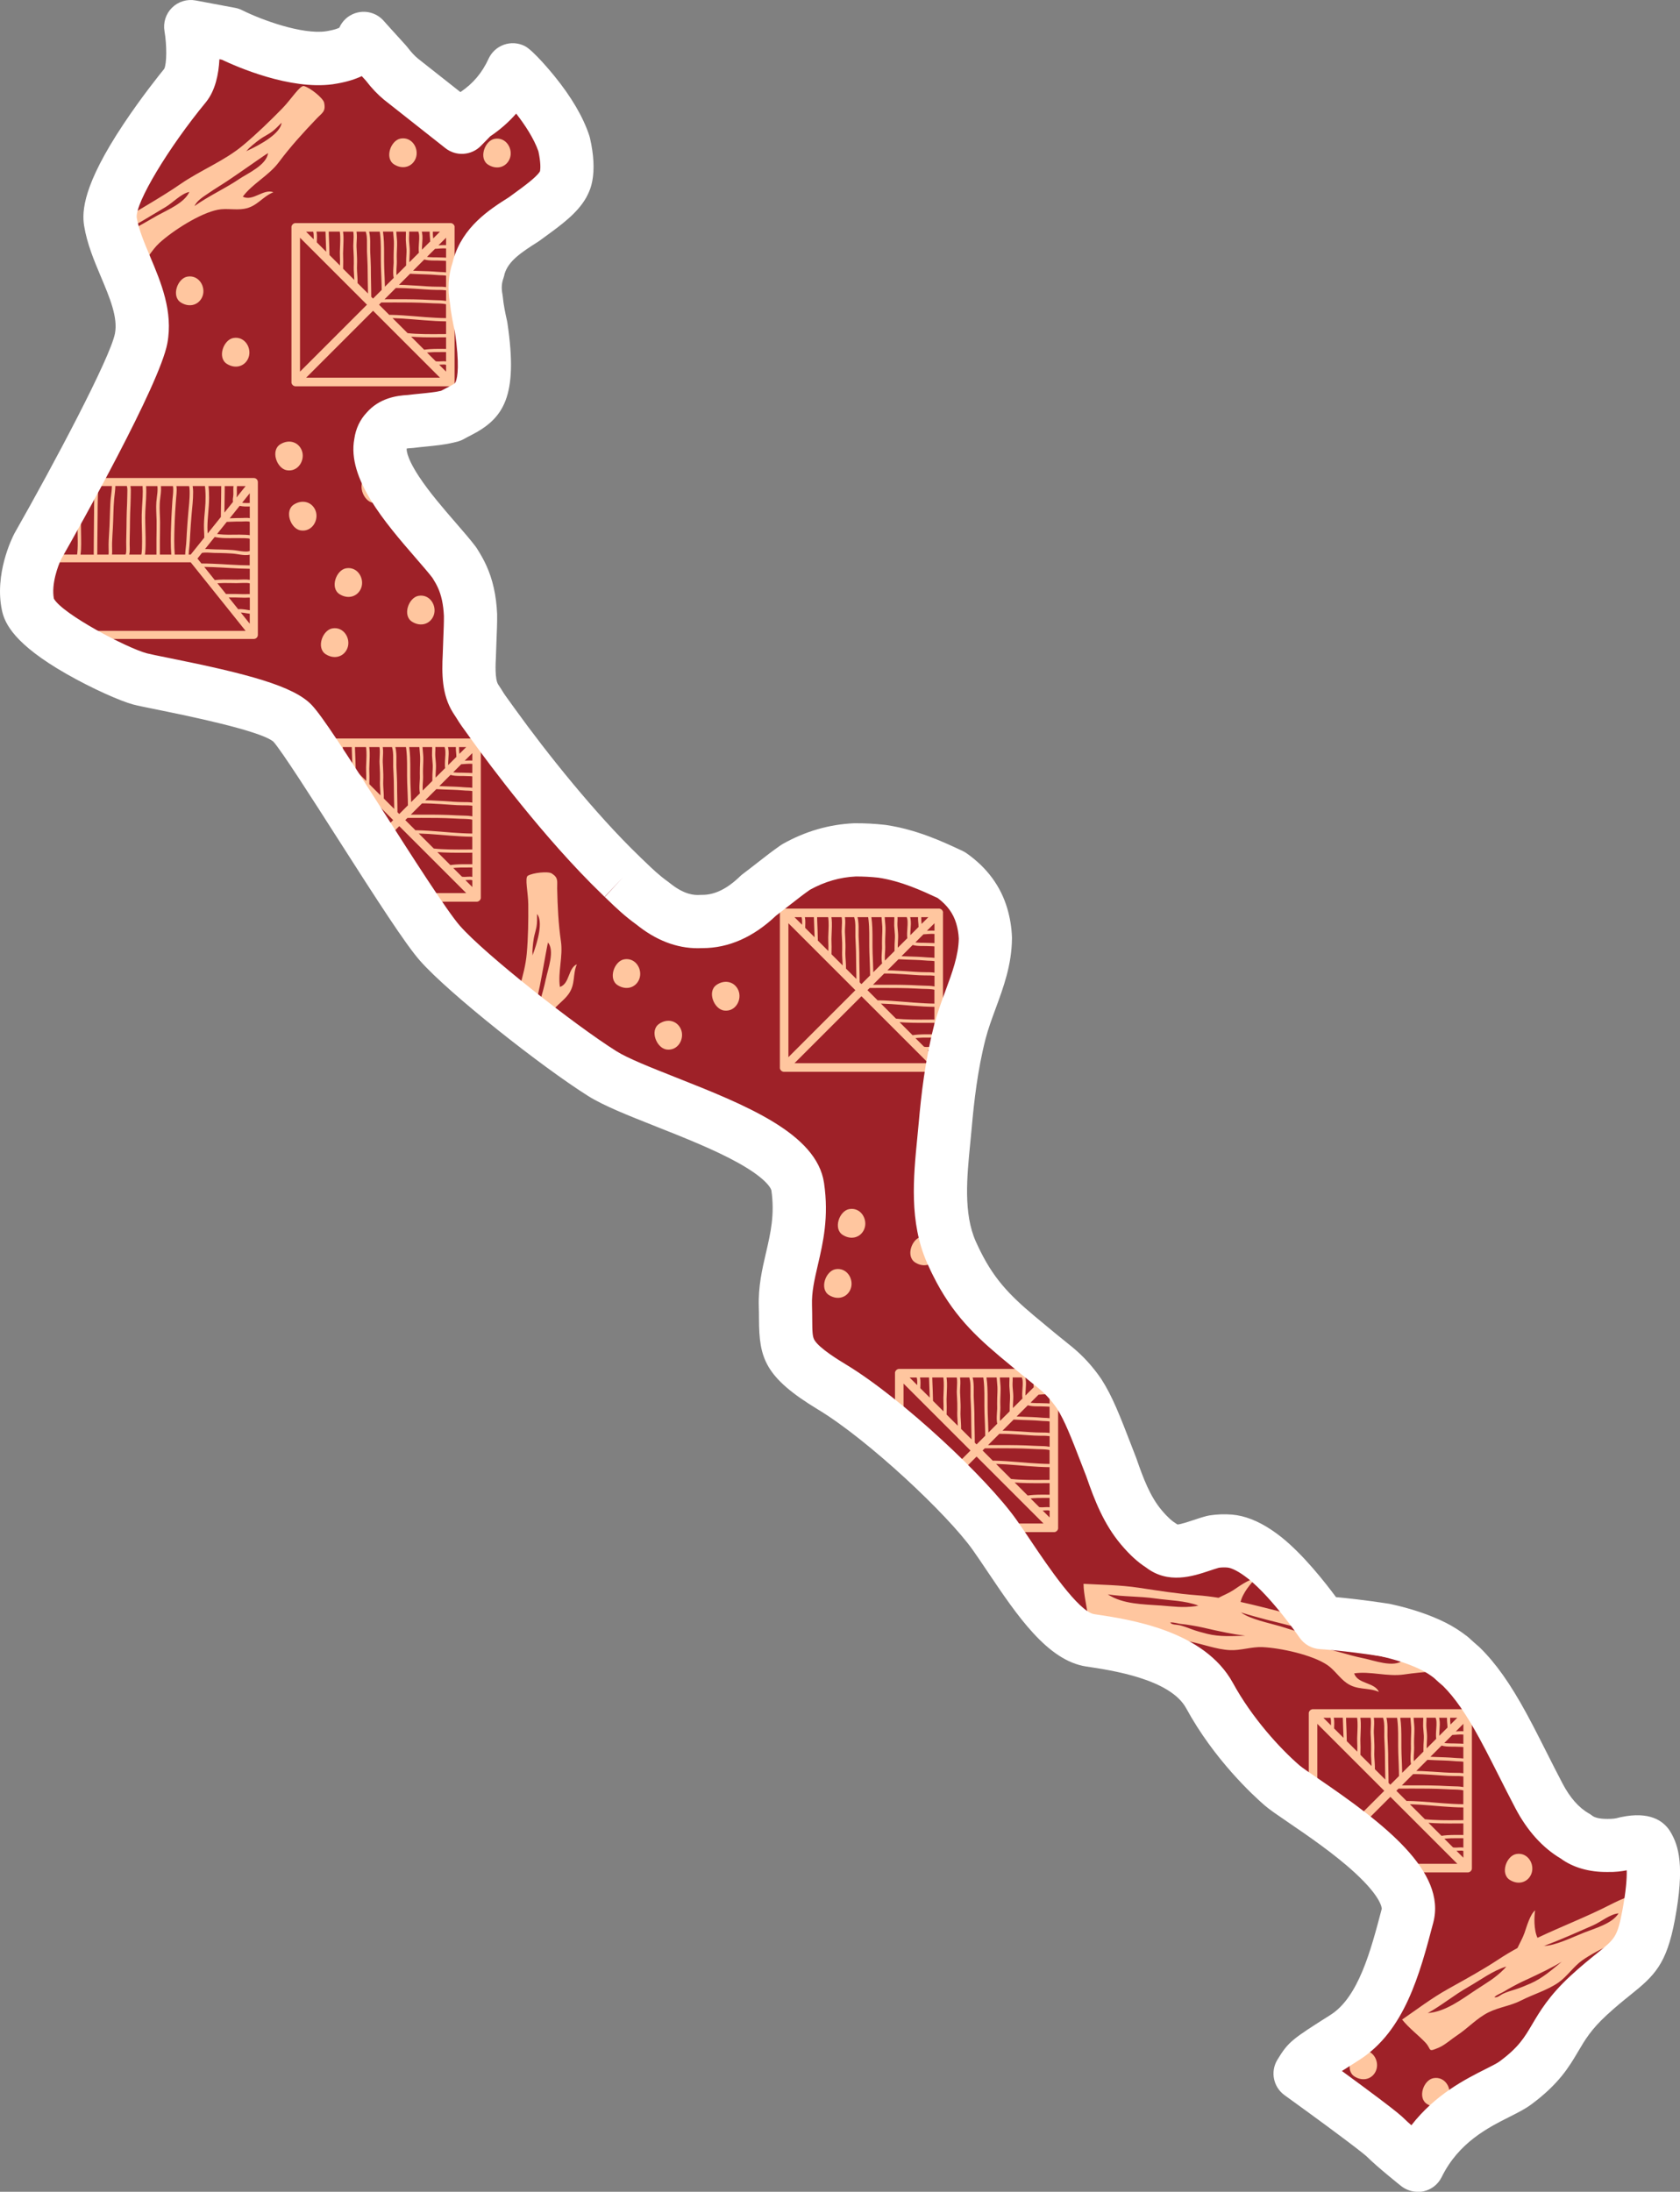 <?xml version="1.0" encoding="UTF-8"?>
<svg id="Calque_2" data-name="Calque 2" xmlns="http://www.w3.org/2000/svg" xmlns:xlink="http://www.w3.org/1999/xlink" viewBox="0 0 630.99 823.24">
  <rect x="0" y="0" width="630.99" height="823.24" fill="#808080" stroke="none"/>
  <defs>
    <style>
      .cls-1 {
        fill: none;
      }

      .cls-2 {
        fill: #9e2128;
      }

      .cls-3 {
        fill: #ffc69f;
      }

      .cls-4 {
        fill: #fff;
      }

      .cls-5 {
        clip-path: url(#clippath);
      }
    </style>
    <clipPath id="clippath">
      <path class="cls-1" d="M150.71,29.79s-.05-.04-.07-.06c-2.17-1.77-4.01-3.9-5.61-5.99-4.21-4.59-8.42-9.31-8.42-9.31,0,0-.38,5.05-11.52,7.01-.48.1-.97.18-1.47.25-15.33,2.07-37.11-8.89-37.11-8.89l-14.87-2.79s2.78,15.87-2,21.94c0,0-30.48,36.94-28.17,51.26,2.31,14.32,14.32,29.09,11.54,43.87-2.77,14.78-38.79,78.04-38.79,78.04,0,0-6,11.54-3.69,22.17,2.31,10.62,35.09,25.86,42.02,27.71,6.93,1.85,49.87,8.77,57.26,16.62,7.39,7.85,45.25,71.11,55.41,82.66,10.16,11.54,44.79,38.79,60.95,48.95,16.16,10.16,70.65,23.55,73.42,42.48,2.77,18.93-5.08,30.02-4.62,44.79.46,14.78-2.31,18.47,17.55,30.48,19.86,12.01,50.8,41.1,60.95,55.41,10.16,14.32,23.55,37.87,36.02,39.71,12.47,1.85,36.48,5.54,44.79,20.78,8.31,15.24,20.32,27.71,27.24,33.71,6.93,6,51.72,31.4,47.1,48.95-4.62,17.55-9.7,36.94-23.55,45.72q-13.85,8.77-16.78,13.61s13.89,9.99,23.49,17.23c4.18,3.15,7.56,5.79,8.62,6.85,3.5,3.5,11.97,10.25,12.04,10.31,10.34-21.06,30-25.98,36.63-30.89,16.4-12.12,12.56-19.05,27.49-32.84,14.94-13.79,19.15-11.87,22.59-30.25,3.45-18.38,1.15-23.54-.38-26.13-.99-1.68-4.29-1.5-6.48-1.16-1.18.18-2.05.4-2.05.4,0,0-2.62.85-6.55.75-3.78.04-8.45-.59-11.94-3.36-4.7-2.67-9.61-7.31-13.79-15.25-3.94-7.48-7.51-14.83-11.09-21.69-.79-1.51-1.58-3.01-2.38-4.47-4.79-8.8-9.76-16.55-15.75-22.43-1.05-.88-2.29-1.96-3.82-3.39-2.04-1.6-4.2-3-6.52-4.16-5.81-2.9-12.28-4.85-18.38-6.17-14.28-2.21-23.73-2.76-23.73-2.76,0,0-10.9-15.96-21.22-24.23-.02-.02-.04-.03-.06-.04-1.03-.82-2.07-1.58-3.11-2.27-3.38-2.26-6.81-3.81-10.07-4.08-2.27-.19-4.28-.07-6.12.22-7.05,1.86-14.19,6-19.57,1.51-2.2-1.31-4.63-3.46-7.49-6.84-5.4-6.39-8.45-14.29-11.3-22.56-5.22-13.44-8.11-21.5-12.15-27.75-2.39-3.46-5.23-6.73-8.8-9.68-2.91-2.38-6.58-5.29-10.53-8.61-11.47-9.4-18.92-16.17-25.43-28.34-.39-.7-.75-1.42-1.1-2.13-.2-.4-.4-.8-.6-1.21-.08-.17-.17-.33-.25-.5-.02-.05-.04-.11-.06-.17-.38-.79-.75-1.58-1.13-2.42-6.56-14.8-3.71-32.37-2.33-47.93,1.04-11.68,2.53-23.38,5.46-34.76,3.08-11.93,9.49-22.69,9.6-35.28-.1-2.71-.52-5.5-1.36-8.37-1.93-6.57-6.08-11.6-11.45-15.38-6.32-2.93-15.4-7.34-26.09-8.92-3.39-.39-6.75-.56-10.01-.53-7.02.31-14.52,2.13-22.22,6.46-4.56,3.13-9.18,7.03-13.96,10.59-7.59,7.37-14.89,9.95-21.52,9.85-5.42.33-11.14-1.24-17.25-5.91-.38-.29-.77-.61-1.16-.91-4.45-3.16-7.95-6.68-10.21-8.85-.27-.25-.54-.5-.8-.76-.06-.05-.13-.12-.18-.17-.03-.03-.08-.08-.12-.12-.19-.18-.42-.4-.67-.65-18.25-17.58-37.3-42.06-47.67-56.45-.21-.29-.39-.54-.54-.75-.04-.06-.09-.12-.13-.18-.26-.36-.5-.71-.75-1.05-1.43-1.98-2.81-3.76-4-5.78-.55-.83-1.03-1.56-1.4-2.16-2.63-4.21-2.65-9.95-2.31-16.41.15-5.68.48-10.51.43-14.85-.22-4.92-1.02-9.9-3.23-14.67-.79-1.72-1.78-3.42-2.86-5.11-7.69-10.18-30.37-31.79-27.69-44.82,0-.05.02-.1.02-.15.26-2.01,1.02-3.5,2.15-4.62,2.15-2.58,5.4-3.23,9.03-3.39,4.75-.65,10.3-.79,15.24-2.15,8.08-4.74,15.63-4.17,11.33-33.33-.76-3.4-1.48-6.86-1.81-10.48-.81-4.16-.42-7.84.77-11.17.07-.3.11-.59.2-.89,2.47-8.66,9.75-13.42,16.87-17.92,6.17-4.53,12.14-8.56,14.7-12.99.3-.59.6-1.17.83-1.81.03-.08.05-.17.08-.26.13-.37.19-.78.29-1.17.63-3.27.25-7.51-.79-12.05-4.62-14.02-19.25-27.86-19.25-27.86-3.45,7.52-8.44,13.04-14.9,17.2-1.58,1.63-3.04,3.13-4.23,4.33l-22.77-17.97Z"/>
    </clipPath>
  </defs>
  <g id="Header">
    <path class="cls-2" d="M150.71,29.79s-.05-.04-.07-.06c-2.17-1.77-4.01-3.9-5.61-5.99-4.21-4.59-8.42-9.31-8.42-9.31,0,0-.38,5.05-11.52,7.01-.48.1-.97.18-1.47.25-15.33,2.07-37.11-8.89-37.11-8.89l-14.87-2.79s2.78,15.87-2,21.94c0,0-30.48,36.94-28.17,51.26,2.31,14.32,14.32,29.09,11.54,43.87-2.77,14.78-38.79,78.04-38.79,78.04,0,0-6,11.54-3.69,22.17,2.31,10.62,35.09,25.86,42.02,27.71,6.93,1.85,49.87,8.77,57.26,16.62,7.39,7.85,45.25,71.11,55.41,82.66,10.16,11.54,44.79,38.79,60.95,48.95,16.16,10.16,70.65,23.55,73.42,42.48,2.77,18.93-5.08,30.02-4.62,44.79.46,14.78-2.31,18.47,17.55,30.48,19.86,12.01,50.8,41.1,60.95,55.41,10.16,14.32,23.55,37.87,36.02,39.71,12.47,1.85,36.48,5.54,44.79,20.78,8.31,15.24,20.32,27.71,27.24,33.71,6.93,6,51.72,31.4,47.1,48.95-4.62,17.55-9.7,36.94-23.55,45.72q-13.85,8.77-16.78,13.61s13.89,9.99,23.49,17.23c4.18,3.15,7.56,5.79,8.62,6.85,3.5,3.5,11.97,10.25,12.04,10.31,10.34-21.06,30-25.98,36.63-30.89,16.4-12.12,12.56-19.05,27.49-32.84,14.94-13.79,19.15-11.87,22.59-30.25,3.45-18.38,1.15-23.54-.38-26.13-.99-1.68-4.29-1.5-6.48-1.16-1.18.18-2.05.4-2.05.4,0,0-2.62.85-6.55.75-3.78.04-8.45-.59-11.94-3.36-4.7-2.67-9.61-7.31-13.79-15.25-3.94-7.48-7.51-14.83-11.09-21.69-.79-1.51-1.58-3.01-2.38-4.47-4.79-8.8-9.76-16.55-15.75-22.43-1.05-.88-2.29-1.96-3.82-3.39-2.04-1.6-4.2-3-6.52-4.16-5.81-2.9-12.28-4.85-18.38-6.17-14.28-2.21-23.73-2.76-23.73-2.76,0,0-10.9-15.96-21.22-24.23-.02-.02-.04-.03-.06-.04-1.03-.82-2.07-1.58-3.11-2.27-3.38-2.26-6.81-3.81-10.07-4.08-2.27-.19-4.28-.07-6.12.22-7.05,1.86-14.19,6-19.57,1.51-2.2-1.31-4.63-3.46-7.49-6.84-5.4-6.39-8.45-14.29-11.3-22.56-5.22-13.44-8.11-21.5-12.15-27.75-2.39-3.46-5.23-6.73-8.8-9.68-2.91-2.38-6.58-5.29-10.53-8.61-11.47-9.4-18.92-16.17-25.43-28.34-.39-.7-.75-1.42-1.1-2.13-.2-.4-.4-.8-.6-1.21-.08-.17-.17-.33-.25-.5-.02-.05-.04-.11-.06-.17-.38-.79-.75-1.58-1.13-2.42-6.56-14.8-3.71-32.37-2.33-47.93,1.04-11.68,2.53-23.38,5.46-34.76,3.08-11.93,9.49-22.69,9.6-35.28-.1-2.71-.52-5.5-1.36-8.37-1.93-6.57-6.08-11.6-11.45-15.38-6.32-2.93-15.4-7.34-26.09-8.92-3.39-.39-6.75-.56-10.01-.53-7.02.31-14.52,2.13-22.22,6.46-4.56,3.13-9.18,7.03-13.96,10.59-7.59,7.37-14.89,9.95-21.52,9.85-5.42.33-11.14-1.24-17.25-5.91-.38-.29-.77-.61-1.16-.91-4.45-3.16-7.95-6.68-10.21-8.85-.27-.25-.54-.5-.8-.76-.06-.05-.13-.12-.18-.17-.03-.03-.08-.08-.12-.12-.19-.18-.42-.4-.67-.65-18.25-17.58-37.3-42.06-47.67-56.45-.21-.29-.39-.54-.54-.75-.04-.06-.09-.12-.13-.18-.26-.36-.5-.71-.75-1.05-1.43-1.98-2.81-3.76-4-5.78-.55-.83-1.03-1.56-1.4-2.16-2.63-4.21-2.65-9.95-2.31-16.41.15-5.68.48-10.51.43-14.85-.22-4.92-1.02-9.9-3.23-14.67-.79-1.72-1.78-3.42-2.86-5.11-7.69-10.18-30.37-31.79-27.69-44.82,0-.05.02-.1.02-.15.26-2.01,1.02-3.5,2.15-4.62,2.15-2.58,5.4-3.23,9.03-3.39,4.75-.65,10.3-.79,15.24-2.15,8.08-4.74,15.63-4.17,11.33-33.33-.76-3.4-1.48-6.86-1.81-10.48-.81-4.16-.42-7.84.77-11.17.07-.3.11-.59.2-.89,2.47-8.66,9.75-13.42,16.87-17.92,6.17-4.53,12.14-8.56,14.7-12.99.3-.59.6-1.17.83-1.81.03-.08.05-.17.08-.26.13-.37.19-.78.29-1.17.63-3.27.25-7.51-.79-12.05-4.62-14.02-19.25-27.86-19.25-27.86-3.45,7.52-8.44,13.04-14.9,17.2-1.58,1.63-3.04,3.13-4.23,4.33l-22.77-17.97Z"/>
    <g class="cls-5">
      <path class="cls-3" d="M311.4,486.46c-3.74-2.33-1.32-9.08,2.41-9.74,4.34-.76,7.03,3.87,5.68,7.4-1.21,3.16-4.78,4.4-8.09,2.34Z"/>
      <path class="cls-3" d="M316.56,463.87c-3.74-2.33-1.32-9.08,2.41-9.74,4.34-.76,7.03,3.87,5.68,7.4-1.21,3.16-4.78,4.4-8.09,2.34Z"/>
      <path class="cls-3" d="M343.78,474.22c-3.74-2.33-1.32-9.08,2.41-9.74,4.34-.76,7.03,3.87,5.68,7.4-1.21,3.16-4.78,4.4-8.09,2.34Z"/>
      <path class="cls-3" d="M567.09,706.11c-3.74-2.33-1.32-9.08,2.41-9.74,4.34-.76,7.03,3.87,5.68,7.4-1.21,3.16-4.78,4.4-8.09,2.34Z"/>
      <path class="cls-3" d="M572.24,683.53c-3.74-2.33-1.32-9.08,2.41-9.74,4.34-.76,7.03,3.87,5.68,7.4-1.21,3.16-4.78,4.4-8.09,2.34Z"/>
      <path class="cls-3" d="M508.77,779.95c-3.74-2.33-1.32-9.08,2.41-9.74,4.34-.76,7.03,3.87,5.68,7.4-1.21,3.16-4.78,4.4-8.09,2.34Z"/>
      <path class="cls-3" d="M536,790.29c-3.74-2.33-1.32-9.08,2.41-9.74,4.34-.76,7.03,3.87,5.68,7.4-1.21,3.16-4.78,4.4-8.09,2.34Z"/>
      <path class="cls-3" d="M122.4,245.77c-3.74-2.33-1.32-9.08,2.41-9.74,4.34-.76,7.03,3.87,5.68,7.4-1.21,3.16-4.78,4.4-8.09,2.34Z"/>
      <path class="cls-3" d="M127.56,223.19c-3.74-2.33-1.32-9.08,2.41-9.74,4.34-.76,7.03,3.87,5.68,7.4-1.21,3.16-4.78,4.4-8.09,2.34Z"/>
      <path class="cls-3" d="M154.78,233.53c-3.74-2.33-1.32-9.08,2.41-9.74,4.34-.76,7.03,3.87,5.68,7.4-1.21,3.16-4.78,4.4-8.09,2.34Z"/>
      <path class="cls-3" d="M105.27,166.88c-3.74,2.33-1.32,9.08,2.41,9.74,4.34.76,7.03-3.87,5.68-7.4-1.21-3.16-4.78-4.4-8.09-2.34Z"/>
      <path class="cls-3" d="M110.43,189.47c-3.74,2.33-1.32,9.08,2.41,9.74,4.34.76,7.03-3.87,5.68-7.4-1.21-3.16-4.78-4.4-8.09-2.34Z"/>
      <path class="cls-3" d="M137.65,179.12c-3.74,2.33-1.32,9.08,2.41,9.74,4.34.76,7.03-3.87,5.68-7.4-1.21-3.16-4.78-4.4-8.09-2.34Z"/>
      <path class="cls-3" d="M148.06,61.78c-3.74-2.33-1.32-9.08,2.41-9.74,4.34-.76,7.03,3.87,5.68,7.4-1.21,3.16-4.78,4.4-8.09,2.34Z"/>
      <path class="cls-3" d="M153.22,39.2c-3.74-2.33-1.32-9.08,2.41-9.74,4.34-.76,7.03,3.87,5.68,7.4-1.21,3.16-4.78,4.4-8.09,2.34Z"/>
      <path class="cls-3" d="M183.38,61.88c-3.74-2.33-1.32-9.08,2.41-9.74,4.34-.76,7.03,3.87,5.68,7.4-1.21,3.16-4.78,4.4-8.09,2.34Z"/>
      <path class="cls-3" d="M67.96,113.64c-3.74-2.33-1.32-9.08,2.41-9.74,4.34-.76,7.03,3.87,5.68,7.4-1.21,3.16-4.78,4.4-8.09,2.34Z"/>
      <path class="cls-3" d="M85.24,136.69c-3.74-2.33-1.32-9.08,2.41-9.74,4.34-.76,7.03,3.87,5.68,7.4-1.21,3.16-4.78,4.4-8.09,2.34Z"/>
      <path class="cls-3" d="M232.02,370.06c-3.74-2.33-1.32-9.08,2.41-9.74,4.34-.76,7.03,3.87,5.68,7.4-1.21,3.16-4.78,4.4-8.09,2.34Z"/>
      <path class="cls-3" d="M247.54,384.58c-3.63,2.49-.92,9.13,2.84,9.62,4.37.57,6.86-4.18,5.35-7.65-1.35-3.1-4.97-4.19-8.19-1.98Z"/>
      <path class="cls-3" d="M269.11,369.94c-3.63,2.49-.92,9.13,2.84,9.62,4.37.57,6.86-4.18,5.35-7.65-1.35-3.1-4.97-4.19-8.19-1.98Z"/>
      <path class="cls-3" d="M207.2,328.06c-1.35-.87-7.12-.26-8.97.88-1.2.74.14,6.41.18,10.72.06,6.11-.03,12.46-.57,18.54-.75,8.34-4.27,16.3-5.79,24.57-1.67,9.08-4.36,17.9-6.34,26.99-2.95-.63-6.54-3.58-7.97-5.14.01,2.21,2.72,5.84,3.88,7.61,1.06,1.63,1.76,3.4,2.65,5.12-.39,2.45-.69,4.92-.88,7.44-.51,6.79-1.58,13.38-2.58,20.05-.96,6.43-.99,12.72-1.34,18.95,3.62-.03,7.98-1.2,11.19-1.5,3.28-.3,3.09,1.69,4.2-2.72.54-2.13.31-5.17.47-7.34.35-4.51-.53-9.13.36-13.51.81-3.96,2.87-7.29,3.62-11.33.85-4.55,2.74-9.28,2.98-13.93.19-3.65-1.2-7.49-1.03-11.2.28-6.3,2.67-17.19,6.16-22.34,1.66-2.44,4.43-4.15,6.16-6.6,2.64-3.73,1.43-7.32,3.09-11.14-3.35,1.46-2.66,7.3-6.37,8.52-.83-5.56,1.22-11.43.38-17.16-.97-6.63-1.26-13.12-1.41-19.77-.06-2.8.57-4.02-2.03-5.7ZM186.89,437.4c-.43,5.86-.41,12.87-3.82,18.04.84-5.43.62-10.92,1.41-16.41.67-4.66.74-10.34,2.46-14.75l.2,1.02c.61,4.49.09,7.47-.25,12.1ZM196.64,421.24c-.46,1.84-.92,3.63-1.61,5.43-.51,1.35-1.03,2.73-1.37,4.13-.25,1.04-.04,2.52-.91,3.18-.19-1.26.4-2.65.51-3.95.13-1.61.8-5.46,1.16-7.04,1.55-6.78,2.37-10.63,2.86-14.82.13,4.29.45,8.72-.64,13.06ZM194.07,396.02c-1.16,3.99-2.53,10.68-4.78,13.59-.01.03-.02.07-.03.1l-.14.11c.06-.07.11-.14.17-.21,1.87-5.94,3.22-11.67,4.71-17.59.73-2.9.52-7.02,2.11-9.47,1.48,3.84-.92,9.64-2.03,13.47ZM205.06,367.46c-1.16,5.78-3.33,11.52-4.27,17.3-.74-1.99-.13-4.42.27-6.47.02-.1.04-.2.06-.3.48-2.57,1.13-5.1,1.63-7.66.54-2.72,1.03-5.44,1.52-8.17.25-1.37.49-2.75.75-4.12.13-.69.26-1.39.39-2.08.07-.36.14-.73.21-1.09.03-.13.25-.83.18-.92,2.62,3.23,0,9.96-.72,13.5ZM200,358.9c-.01.06-.03.11-.05.14.02-.05.03-.09.05-.14.07-.37-.04-1.31-.03-1.53.02-.52.06-1.05.1-1.57.09-1.15.24-2.3.43-3.43.06-.36.14-.71.22-1.06.25-1.04.57-2.06.77-3.11.15-.81.2-1.64.22-2.46,0-.42,0-.84,0-1.26,0-.22,0-.44,0-.66,0-.1.06-.48,0-.56,2.31,2.9.34,10.18-1.71,15.63Z"/>
      <path class="cls-3" d="M121.75,38.58c-.37-1.72-5.3-5.7-7.6-6.25-1.49-.36-4.84,5.05-8.14,8.41-4.67,4.77-9.64,9.6-14.76,13.87-7.02,5.86-15.88,9.29-23.44,14.5-8.3,5.72-17.19,10.45-25.73,15.94-1.79-2.77-2.28-7.82-2.18-10.12-1.7,1.72-2.4,6.61-2.88,8.87-.44,2.07-1.27,3.99-1.9,6-2.19,1.59-4.34,3.27-6.43,5.06-5.64,4.85-11.55,9.11-17.48,13.49-5.71,4.22-10.59,9.06-15.67,13.59,2.82,2.77,7.09,5.23,9.79,7.48,2.77,2.3,1.08,3.68,5.34,1.14,2.06-1.23,4.23-3.75,6.03-5.3,3.75-3.21,6.64-7.46,10.71-10.15,3.69-2.43,7.84-3.42,11.54-5.95,4.17-2.86,9.28-5.05,13.06-8.46,2.96-2.67,4.86-6.71,7.85-9.44,5.08-4.64,15.33-11.21,22-12.49,3.17-.61,6.63.21,9.85-.34,4.91-.84,6.76-4.55,10.98-6.22-3.72-1.46-7.69,3.58-11.5,1.66,3.65-4.94,9.77-7.88,13.55-12.96,4.37-5.87,9.16-11.1,14.17-16.35,2.11-2.21,3.54-2.66,2.83-5.97ZM21.66,107.32c-4.86,4.19-10.25,9.61-16.87,10.98,4.84-3.55,8.91-7.95,13.75-11.58,4.11-3.08,8.55-7.42,13.29-9.49l-.63.94c-3,3.93-5.7,5.83-9.54,9.15ZM41.66,102.38c-1.78,1.06-3.51,2.09-5.43,2.95-1.44.65-2.9,1.31-4.25,2.14-.99.61-1.98,1.92-3.16,1.76.82-1.12,2.35-1.73,3.44-2.66,1.35-1.14,4.83-3.59,6.33-4.54,6.43-4.04,10.03-6.38,13.65-9.24-3.21,3.41-6.39,7.08-10.58,9.58ZM59.15,80.91c-3.97,2.18-10.2,6.3-14.18,6.8-.03.02-.07.04-.1.05l-.19-.02c.09,0,.19-.02.29-.03,6.03-3.15,11.5-6.53,17.21-9.94,2.8-1.67,5.81-5.02,8.94-5.69-1.82,4.11-8.15,6.73-11.97,8.83ZM89.69,67.35c-5.36,3.57-11.47,6.33-16.65,10.06.96-2.11,3.31-3.51,5.2-4.79.09-.06.18-.13.27-.19,2.35-1.62,4.81-3.07,7.18-4.66,2.51-1.68,4.99-3.41,7.48-5.14,1.25-.87,2.5-1.74,3.76-2.61.63-.44,1.27-.87,1.9-1.31.33-.23.67-.45,1-.68.12-.08.84-.45.85-.58-.48,4.52-7.7,7.68-10.98,9.87ZM92.39,56.84c-.06.04-.11.07-.15.07.05-.02.1-.04.15-.07.34-.23.98-1.04,1.16-1.2.42-.39.85-.77,1.29-1.14.96-.82,1.95-1.59,2.98-2.32.32-.23.65-.44.99-.65.99-.61,2.03-1.15,2.99-1.81.75-.51,1.42-1.11,2.07-1.73.33-.32.65-.64.97-.97.17-.17.34-.34.51-.51.08-.08.42-.33.43-.43-.45,4.02-7.6,8.12-13.39,10.75Z"/>
      <path class="cls-3" d="M555.16,625.19c.95-1.48.29-7.78-.96-9.8-.8-1.31-7,.15-11.7.19-6.68.07-13.6-.03-20.24-.63-9.11-.82-17.8-4.66-26.83-6.32-9.91-1.83-19.54-4.76-29.47-6.93.69-3.23,3.91-7.14,5.61-8.7-2.42.01-6.37,2.97-8.31,4.24-1.77,1.16-3.72,1.92-5.59,2.89-2.67-.42-5.38-.76-8.13-.96-7.42-.56-14.61-1.73-21.89-2.82-7.02-1.05-13.89-1.08-20.69-1.47.03,3.95,1.31,8.71,1.64,12.21.33,3.58-1.84,3.37,2.96,4.58,2.33.59,5.64.34,8.01.52,4.93.38,9.97-.58,14.76.4,4.33.88,7.96,3.13,12.37,3.95,4.96.93,10.14,2.99,15.21,3.25,3.99.21,8.18-1.31,12.23-1.13,6.87.31,18.77,2.91,24.39,6.72,2.67,1.81,4.54,4.83,7.21,6.73,4.07,2.88,7.99,1.57,12.16,3.37-1.6-3.66-7.97-2.9-9.3-6.96,6.07-.91,12.48,1.33,18.74.41,7.24-1.06,14.33-1.37,21.58-1.54,3.05-.07,4.39.62,6.22-2.22ZM435.78,603.02c-6.4-.47-14.05-.45-19.7-4.17,5.93.92,11.92.68,17.91,1.54,5.09.73,11.29.8,16.11,2.68l-1.11.22c-4.9.66-8.16.1-13.21-.28ZM453.42,613.67c-2.01-.51-3.96-1.01-5.93-1.76-1.48-.56-2.98-1.13-4.51-1.49-1.14-.27-2.76-.05-3.48-.99,1.38-.21,2.89.44,4.31.55,1.76.14,5.96.87,7.69,1.27,7.4,1.69,11.6,2.58,16.18,3.12-4.68.14-9.52.49-14.26-.7ZM480.96,610.86c-4.35-1.27-11.66-2.76-14.83-5.22-.04-.01-.07-.02-.11-.03l-.12-.15c.07.06.15.12.23.18,6.49,2.04,12.74,3.51,19.2,5.14,3.16.8,7.66.56,10.34,2.3-4.19,1.61-10.52-1-14.71-2.22ZM512.15,622.86c-6.31-1.27-12.58-3.63-18.89-4.66,2.17-.81,4.82-.14,7.06.29.11.02.22.04.33.06,2.8.52,5.57,1.23,8.37,1.78,2.97.58,5.94,1.12,8.92,1.65,1.5.27,3,.54,4.5.81.76.14,1.51.28,2.27.42.4.07.79.15,1.19.23.14.03.91.27,1.01.2-3.53,2.86-10.88,0-14.75-.78ZM521.49,617.34c-.07-.01-.12-.03-.15-.06.05.02.1.04.15.06.4.07,1.43-.04,1.67-.03.57.02,1.15.06,1.72.11,1.26.1,2.51.26,3.75.47.39.07.77.15,1.16.24,1.14.27,2.25.62,3.39.84.89.17,1.79.22,2.69.24.46,0,.91,0,1.37,0,.24,0,.48,0,.72,0,.11,0,.53.07.61,0-3.16,2.52-11.12.37-17.07-1.86Z"/>
      <path class="cls-3" d="M662.38,691.85c-.15-1.75-4.53-6.33-6.75-7.16-1.43-.54-5.45,4.4-9.14,7.31-5.24,4.14-10.78,8.3-16.39,11.89-7.71,4.92-16.93,7.2-25.09,11.41-8.96,4.62-18.37,8.19-27.54,12.55-1.43-2.97-1.28-8.05-.89-10.32-1.9,1.49-3.22,6.25-3.98,8.43-.7,2-1.76,3.79-2.65,5.71-2.37,1.3-4.72,2.69-7.02,4.21-6.21,4.1-12.61,7.57-19.04,11.17-6.2,3.46-11.65,7.64-17.27,11.5,2.44,3.1,6.37,6.09,8.77,8.66,2.45,2.63.61,3.79,5.15,1.81,2.2-.96,4.67-3.19,6.66-4.49,4.13-2.71,7.53-6.56,11.91-8.71,3.96-1.95,8.21-2.4,12.2-4.44,4.49-2.3,9.85-3.84,14.02-6.73,3.28-2.28,5.67-6.04,8.98-8.37,5.63-3.96,16.63-9.18,23.41-9.61,3.22-.2,6.55,1.05,9.82.91,4.98-.21,7.28-3.65,11.68-4.78-3.5-1.91-8.08,2.58-11.61.19,4.25-4.44,10.69-6.58,15.08-11.14,5.08-5.27,10.49-9.85,16.13-14.42,2.37-1.92,3.85-2.19,3.56-5.56ZM554.39,747.36c-5.35,3.54-11.39,8.24-18.13,8.75,5.25-2.9,9.84-6.76,15.11-9.74,4.47-2.54,9.43-6.27,14.38-7.73l-.74.86c-3.47,3.52-6.39,5.07-10.62,7.87ZM574.86,744.99c-1.9.83-3.75,1.62-5.76,2.24-1.51.46-3.04.93-4.49,1.58-1.06.48-2.21,1.65-3.35,1.34.96-1.01,2.55-1.42,3.75-2.2,1.48-.96,5.25-2.95,6.86-3.7,6.89-3.19,10.76-5.05,14.7-7.43-3.62,2.98-7.23,6.21-11.71,8.17ZM594.92,725.91c-4.22,1.66-10.91,4.95-14.93,4.95-.04.01-.07.03-.11.04l-.18-.05c.09,0,.19,0,.29,0,6.38-2.36,12.23-5.02,18.33-7.68,2.99-1.3,6.4-4.24,9.59-4.51-2.33,3.84-8.94,5.64-12.99,7.24ZM626.93,716.32c-5.77,2.86-12.18,4.83-17.79,7.87,1.22-1.97,3.73-3.06,5.76-4.09.1-.05.2-.1.3-.15,2.54-1.31,5.16-2.44,7.71-3.71,2.7-1.35,5.39-2.75,8.07-4.15,1.35-.7,2.7-1.41,4.06-2.11.68-.35,1.37-.71,2.05-1.06.36-.18.72-.37,1.08-.55.13-.07.89-.34.92-.46-1.05,4.42-8.61,6.65-12.14,8.4ZM630.94,706.24c-.06.03-.12.05-.15.05.05-.02.1-.03.15-.05.36-.19,1.11-.91,1.3-1.05.47-.33.94-.65,1.42-.96,1.05-.69,2.14-1.33,3.25-1.92.35-.19.7-.36,1.06-.52,1.06-.48,2.16-.88,3.2-1.41.8-.41,1.55-.92,2.27-1.46.37-.27.73-.56,1.09-.84.19-.15.38-.3.57-.44.09-.07.46-.27.48-.37-.96,3.93-8.57,7.1-14.64,8.97Z"/>
      <g>
        <path class="cls-3" d="M95.32,179.54H-21.56c-.84,0-1.52.68-1.52,1.52v57.41c0,.84.68,1.52,1.52,1.52h116.89c.84,0,1.52-.68,1.52-1.52v-57.41c0-.84-.68-1.52-1.52-1.52ZM-20.05,185.27L-.42,209.77l-19.62,24.49v-48.99ZM3.96,182.58s.02.1.03.15c0,0,0,.01,0,.02,0,0,0,.02,0,.03,0,0,0,0,0,.01,0,.01,0,.02,0,.03,0,0,0,0,0-.01,0,.07.01.14.02.21.05.66.01,1.32-.04,1.97-.05.66-.12,1.32-.18,1.97-.06.59-.08,1.16-.08,1.75.03,2.34.13,4.69.13,7.03,0,2.34.13,4.68.24,7.02.03.54.06,1.08.12,1.61.06.51.14,1.03.19,1.54.06.53.1,1.07.09,1.61,0,.13,0,.26-.02.38,0,.05,0,.11-.01.16,0,.02,0,.04,0,.06,0,0,0,.01,0,.03,0,.05-.02.1-.03.15h-2.3l-2.98-3.72c.25-1.14.28-2.33.26-3.5-.02-1.39-.12-2.78-.15-4.17-.01-.67-.01-1.34.03-2,.05-.8.14-1.59.19-2.39.1-1.67.14-3.34.15-5.01.01-1.64,0-3.29,0-4.93H3.96ZM22.97,182.58c.03.15.06.3.08.45,0,.02.02.17.02.2,0,.09.02.18.02.27.01.21.02.41.02.62,0,.8-.09,1.6-.18,2.4-.09.77-.2,1.53-.25,2.31-.06.92-.05,1.85-.07,2.77-.04,1.9-.1,3.79-.13,5.69-.02,1.84-.01,3.67,0,5.51.02,1.84.04,3.68.03,5.52h-4.87c.1-.53.12-1.08.11-1.62-.01-.88-.1-1.75-.14-2.63-.05-1.06-.03-2.13-.04-3.19-.02-1.2-.04-2.41-.06-3.61-.03-2.39.04-4.78.18-7.17.07-1.2.14-2.39.16-3.59,0-.6.02-1.2.03-1.8.01-.63.03-1.27,0-1.91,0-.07,0-.15-.01-.23h5.1ZM29.16,182.58c.01.08.03.16.04.24,0,0,0,0,0,0,0,0,0,.02,0,.03,0,.07.02.15.02.22.05.44.07.89.08,1.34.02.92-.03,1.85-.09,2.77-.06.9-.14,1.79-.19,2.69-.05.97-.06,1.94-.04,2.91.04,1.97.13,3.94.15,5.91.01,1.65.07,3.29.07,4.94,0,.92-.01,1.84-.06,2.75-.02.43-.06.86-.1,1.29-.01.1-.02.2-.04.3,0,.03,0,.07-.01.1.03-.18,0,.04-.01.07,0,.05-.02.11-.03.16h-5.14c.02-3.46-.07-6.92-.04-10.37.02-1.91.08-3.83.12-5.74.02-.97.03-1.95.06-2.92.02-.76.12-1.52.22-2.27.18-1.43.4-2.99.14-4.43h4.86ZM35.5,182.58s0,.03,0,.05c0,0,0,0,0,.01,0,.04,0,.09.01.13,0,.1.01.2.01.29,0,.39-.01.79-.03,1.18-.04.93-.06,1.87-.09,2.81-.06,1.84-.06,3.67-.07,5.51-.02,3.45-.06,6.89-.1,10.34-.02,1.73-.03,3.45-.03,5.18,0,.08.02.16.05.24h-5.01c.19-1.32.23-2.66.24-3.99.01-1.69-.04-3.37-.06-5.06-.01-.9-.01-1.79-.04-2.69-.03-1.03-.07-2.05-.1-3.08-.03-1.01-.04-2.03,0-3.04.03-.9.11-1.79.17-2.69.13-1.72.23-3.48,0-5.2h5.03ZM47.65,182.58c.04.15.08.3.11.46,0,.05.02.1.02.15,0,0,0,0,0,0,.01.09.02.19.03.28.01.19.02.38.03.57.01.78-.03,1.56-.04,2.34,0,1.9-.12,3.79-.19,5.68-.08,1.92-.07,3.84-.1,5.75-.03,1.9-.09,3.79-.11,5.69,0,.87.02,1.74.03,2.61,0,.4,0,.81-.04,1.21,0,.04,0,.09-.01.13,0,.01,0,.02,0,.03,0,0,0,.01,0,.02-.01.08-.03.16-.04.24-.02.09-.04.18-.07.27,0,.03-.02.06-.03.08-.01.04-.09.22-.01.04-.02.05-.04.11-.05.16h-5.11c.06-.59.07-1.18.05-1.77-.02-.88-.04-1.76-.02-2.64.05-1.84.19-3.68.29-5.52.21-3.68.17-7.38.5-11.05.14-1.58.42-3.16.43-4.75h4.34ZM53.56,182.58c.17,2.69-.06,5.39-.22,8.07-.11,1.82-.16,3.64-.11,5.47.04,1.58.09,3.17.11,4.75.03,1.7.04,3.4-.02,5.09-.01.34-.03.68-.06,1.02-.01.15-.02.3-.04.46,0,.07-.01.14-.02.2,0,.03,0,.06-.01.09,0,0,0,0,0,0,0,.04-.01.09-.02.12,0,.06-.02.11-.03.17-.02.09-.04.18-.06.27,0,0,0,.01,0,.02h-4.57c.37-1.26.18-2.66.18-3.95,0-1.94.06-3.89.1-5.83.04-1.93.02-3.86.09-5.79.07-1.94.19-3.88.21-5.83.01-.92.05-1.84.04-2.76,0-.53-.04-1.06-.15-1.58h4.57ZM59.11,182.58s.02.1.03.15c0,0,0,.01,0,.02,0,0,0,.02,0,.03,0,0,0,.01,0,.02,0,0,0,.02,0,.02,0,0,0,0,0-.01,0,.07.01.14.02.21.05.66,0,1.33-.04,1.99-.1,1.19-.31,2.36-.4,3.55-.17,2.31.05,4.61.09,6.92.04,2.32-.03,4.65-.05,6.97-.02,1.96-.01,3.91,0,5.87h-4.33c.1-.51.14-1.03.17-1.55.11-1.65.09-3.31.08-4.96-.02-1.69-.06-3.37-.11-5.06-.04-1.6-.06-3.18.02-4.78.15-3.1.48-6.22.29-9.32,0-.02,0-.04,0-.06h4.24ZM64.94,182.58c.02.11.05.22.07.33,0,0,0,.02,0,.02,0,.04,0,.07.01.11,0,.09.02.18.02.26.01.2.02.4.02.6,0,.79-.06,1.59-.14,2.38-.08.75-.16,1.5-.2,2.25-.05,1-.12,2-.18,3-.13,1.93-.2,3.87-.27,5.81-.07,1.93-.13,3.86-.12,5.79,0,1.73.05,3.46.18,5.18h-4.28c0-1.72,0-3.44,0-5.15.01-2.35.09-4.69.07-7.04-.02-2.33-.25-4.67-.13-7,.06-1.28.29-2.54.41-3.81.07-.75.12-1.5.07-2.25-.01-.15-.02-.31-.04-.48h4.51ZM76.99,182.58v.05s0,0,0,0c.01.09.02.18.03.28.04.37.08.75.1,1.12.06.81.08,1.63.09,2.44.01,1.61-.05,3.22-.21,4.82-.19,1.97-.36,3.94-.4,5.92-.02,1.05.04,2.08.09,3.12.02.53.04,1.07.04,1.6l-5.11,6.38h-.76c.03-1.04.16-2.07.27-3.1.15-1.34.19-2.69.27-4.04.16-2.74.34-5.49.59-8.23.11-1.26.25-2.51.35-3.77.12-1.46.21-2.93.2-4.39,0-.65-.04-1.31-.14-1.95-.01-.08-.03-.17-.05-.26h4.63ZM92.25,182.58l-3.43,4.28c.02-.16.04-.32.07-.47.04-.28.06-.56.07-.84.02-.59-.02-1.17-.02-1.76,0-.29,0-.58.03-.87,0-.05.01-.1.02-.16,0,.02.02-.16.03-.18,0,0,0,0,0,0h3.24ZM93.42,229.15s-.02,0-.03,0c-.06,0-.12-.02-.18-.03-.13-.02-.26-.04-.39-.06-.25-.04-.5-.08-.75-.12-.87-.13-1.74-.21-2.6-.1l-3.54-4.42c.89,0,1.77,0,2.66,0,.71,0,1.41.02,2.12.05.58.02,1.15.05,1.74.02.3-.02.61-.04.91-.03.06,0,.35-.02.38.02,0,0-.14-.03-.04,0,.03,0,.07.01.1.02,0,0,.02,0,.03,0v4.71c-.12-.01-.23-.02-.35-.04-.02,0-.03,0-.03,0ZM80.63,201.71c1.9.39,3.85.43,5.78.42,1.79,0,3.59-.04,5.38.01.42.01.83.03,1.25.07.05,0,.12.02.19.03.01,0,.04,0,.07,0,0,0,0,0,0,0,0,0,0,0,0,0,0,0,0,0,0,0,.05,0,.09.02.14.02.07.01.13.03.19.05.02,0,.05.02.07.02.03.01.06.03.1.04v4.59c-.23.08-.47.13-.71.17,0,0-.01,0-.02,0-.02,0-.03,0-.04,0-.06,0-.12.01-.18.02-.14.01-.28.02-.43.02-.57,0-1.15-.05-1.72-.12-.03,0-.26-.04-.11-.01-.07,0-.13-.02-.2-.03-.15-.02-.3-.04-.46-.07-.28-.04-.56-.09-.83-.13-.58-.09-1.15-.17-1.73-.21-1.44-.11-2.88-.17-4.32-.2-1.3-.03-2.6-.03-3.9-.11-.7-.04-1.42-.09-2.14-.07l3.62-4.51ZM90.02,190c1.24.28,2.52.26,3.79.23v4.4c-.37-.09-.77-.11-1.15-.11-.56-.01-1.11.02-1.67.05-.59.02-1.17,0-1.76.01-.74,0-1.47.04-2.2.07-.25.01-.51.02-.76.03l3.75-4.69ZM85.19,196.02c1.23-.03,2.45-.11,3.68-.13.62-.01,1.25.01,1.87,0,.53-.02,1.07-.05,1.6-.06.29,0,.58,0,.87.03.01,0,.04,0,.06,0,0,0,.02,0,.02,0,.07.01.13.02.19.04.11.02.21.06.32.1v5.03c-.16-.03-.33-.06-.5-.08-.36-.04-.72-.07-1.08-.08-.76-.03-1.52-.05-2.28-.06-2-.01-4,.08-6-.02-.55-.03-1.1-.07-1.65-.13-.11-.01-.23-.03-.34-.04-.03,0-.1-.01-.11-.02-.07-.01-.14-.02-.21-.03-.03,0-.06-.01-.09-.02l3.64-4.54ZM93.14,207.13s-.03,0-.06,0c.02,0,.06,0,.06,0ZM75.86,207.67c.13-.03.26-.05.38-.07.01,0,.02,0,.03,0,.01,0,.03,0,.04,0,.07,0,.13-.01.2-.02.15-.01.31-.02.46-.03.61-.02,1.21,0,1.82.04.57.03,1.14.08,1.72.09.7.01,1.41.02,2.11.03,1.44.03,2.88.08,4.32.18.31.02.63.04.94.08.11.01.22.03.33.04.02,0,.07,0,.1.01.07,0,.14.02.21.03.57.08,1.14.18,1.71.26,1.15.16,2.4.31,3.55.03v4.01c-2.23-.01-4.46-.11-6.68-.24-2.41-.13-4.82-.29-7.24-.38-1.35-.05-2.7-.09-4.05-.09-.05,0-.1,0-.15.02l-1.5-1.87,1.68-2.1ZM83.02,213.16c2.4.13,4.8.29,7.2.38,1.2.05,2.39.08,3.59.09v4.16c-1.52-.26-3.07-.07-4.61-.06-1.82.01-3.63-.07-5.45-.04-1.03.02-2.05.07-3.08.18l-3.96-4.94c2.1.02,4.2.12,6.3.23ZM86.09,218.99c.9.01,1.8.03,2.7.04.83,0,1.66-.04,2.49-.07.48-.01.96-.02,1.43,0,.11,0,.21.01.32.02.05,0,.11,0,.16.02.02,0,.11.01.14.02.16.02.32.05.47.09v4.06c-.32-.04-.64-.04-.97-.02-.56.03-1.12.04-1.68.02-1.44-.06-2.87-.07-4.31-.07-.65,0-1.31,0-1.96.01l-3.23-4.03c1.48-.11,2.96-.11,4.45-.09ZM93.8,188.93c-.42,0-.84.02-1.26.01-.45,0-.9-.02-1.35-.07-.08,0-.16-.02-.25-.03l2.86-3.57v3.65ZM87.65,185.61c0,.16-.01.31-.03.47,0,.06-.01.12-.02.19,0,.04,0,.07-.01.11,0,0,0,.01,0,.03-.05.33-.1.66-.13.98-.03.38-.02.76.05,1.12l-3.23,4.03c.02-2.59.08-5.17.11-7.76,0-.73.01-1.47.01-2.2h3.3c-.13,1-.02,2.02-.05,3.03ZM82.98,191.89c0,.76-.01,1.53-.02,2.29l-4.96,6.19c-.04-.73-.09-1.46-.09-2.19,0-3.72.6-7.39.62-11.11,0-1.49-.04-3-.23-4.49h4.8c0,3.1-.08,6.2-.12,9.31ZM71.01,182.58s0,0,0,0c.01.04.03.08.04.12.03.1.05.2.07.3.01.06.02.11.03.17,0,.02,0,.04,0,.06.02.13.03.26.04.4.02.31.04.62.04.93.03,1.45-.06,2.9-.17,4.34-.09,1.12-.2,2.23-.31,3.34-.25,2.69-.44,5.39-.6,8.08-.08,1.33-.12,2.67-.23,4-.11,1.29-.32,2.58-.36,3.88,0,.04,0,.07,0,.11h-3.93c-.27-3.42-.2-6.87-.09-10.29.07-1.94.13-3.88.25-5.81.06-1.01.14-2.02.2-3.03.04-.8.1-1.6.18-2.4.09-.9.19-1.8.19-2.71,0-.49-.02-1-.1-1.49h4.74ZM53.21,208.3c.07-.03.15-.05.24-.06-.08,0-.16.02-.24.06ZM47.78,183.17s0-.06,0,0h0ZM41.64,186.69c-.19,1.78-.26,3.58-.32,5.37-.07,1.84-.1,3.68-.19,5.52-.09,1.84-.23,3.68-.31,5.53-.04.99-.05,1.98-.02,2.96.02.49.03.98.02,1.47,0,.24-.02.48-.05.72,0,.02,0,.04,0,.05h-4.28c.03-.07.05-.15.05-.24,0-3.26.05-6.52.08-9.78.02-1.75.04-3.5.05-5.26.01-1.82,0-3.64.06-5.46.03-1.09.05-2.17.1-3.26.02-.58.07-1.17,0-1.75h5.2c-.01,1.38-.22,2.75-.37,4.11ZM16.56,182.58c0,.1.02.2.02.29.03.61.02,1.21,0,1.82-.04,1.7-.07,3.39-.18,5.09-.14,2.31-.23,4.6-.21,6.91.02,2.28.05,4.56.09,6.84.01.9.12,1.8.15,2.71.02.46.02.93-.01,1.39,0,.05,0,.1-.01.14,0,.05,0,.25,0,.06,0,.1-.03.21-.05.31-.01.06-.03.11-.04.17h-4.54c0-.16,0-.31,0-.47,0-.45,0-.9,0-1.35,0-.88.03-1.75.04-2.63.04-1.77.08-3.54.08-5.3,0-3.59-.21-7.18-.37-10.76-.08-1.74-.14-3.49-.16-5.23h5.18ZM10.46,192.4c.08,1.79.14,3.59.15,5.39,0,1.74-.03,3.48-.06,5.22-.02.98-.04,1.96-.05,2.94,0,.49-.01.99-.01,1.48,0,.24,0,.48,0,.71,0,.03,0,.06,0,.09-.02.03-.04.06-.05.09h-4.68c.09-.64.06-1.29,0-1.92-.08-.95-.25-1.88-.32-2.83-.08-1.16-.11-2.32-.16-3.48-.05-1.21-.09-2.41-.11-3.62-.01-1.19,0-2.38-.04-3.56-.03-1.19-.07-2.39-.09-3.58-.01-.7-.02-1.4.04-2.1.06-.66.14-1.32.19-1.97.05-.68.1-1.37.07-2.05,0-.2-.02-.41-.05-.62h4.8c.03,3.27.23,6.55.38,9.82ZM-1.8,191.85c-.08,1.5-.27,2.99-.26,4.49,0,1.39.11,2.78.15,4.17.02.75.03,1.5-.01,2.24,0,.16-.02.31-.03.47l-4.38-5.47c0-2.12.04-4.25.09-6.37.05-2.13.11-4.25.15-6.38.01-.81.02-1.62.03-2.43H-1.69c0,3.09.05,6.18-.11,9.27ZM-7.46,187.72c-.05,2.18-.11,4.35-.15,6.53-.01.63-.02,1.26-.02,1.89l-3.94-4.91c.15-1.03-.07-2.13-.15-3.14-.06-.79-.02-1.59-.02-2.38,0-.91-.01-1.82-.08-2.73,0-.13-.02-.26-.03-.38h4.47c0,1.71-.05,3.42-.09,5.14ZM-13.16,182.58c.03.35.06.7.07,1.05.04.81.04,1.62.04,2.42,0,.68-.03,1.37.02,2.06.04.49.1.98.14,1.48l-5.61-7h5.34ZM2.13,211.21h69.5l20.62,25.74H-18.49l20.62-25.74ZM90.45,230.08s.04,0,.06,0c.26,0,.51.03.77.06.05,0,.1.01.14.02.01,0,.09.01.11.01.12.02.24.04.36.06.63.1,1.27.22,1.91.28v3.76l-3.35-4.19Z"/>
        <path class="cls-3" d="M4,182.81s0-.01,0-.02c0-.01,0-.03,0-.04-.01-.05-.03-.07,0,.06Z"/>
        <path class="cls-3" d="M59.15,182.82s0,0,0-.01c0-.02,0-.03,0-.05-.01-.05-.03-.05,0,.06Z"/>
        <path class="cls-3" d="M93.3,202.25s0,0,0,0c-.02,0-.04,0-.07,0-.02,0,0,.01.07,0Z"/>
      </g>
      <path class="cls-3" d="M170.76,85.23s0-.05,0-.07c0-.03,0-.06-.01-.09,0-.03-.01-.05-.02-.08,0-.02-.01-.05-.02-.07,0-.03-.02-.05-.03-.08,0-.02-.02-.05-.03-.07,0-.02-.02-.05-.03-.07-.01-.02-.02-.05-.04-.07-.01-.02-.03-.04-.04-.07-.01-.02-.03-.05-.04-.07-.02-.03-.04-.05-.05-.07-.01-.02-.03-.04-.04-.05-.07-.08-.14-.16-.23-.23-.02-.01-.03-.03-.05-.04-.02-.02-.05-.04-.07-.05-.02-.01-.04-.03-.07-.04-.02-.01-.05-.03-.07-.04-.02-.01-.05-.02-.07-.03-.02-.01-.05-.02-.07-.03-.02,0-.05-.02-.07-.03-.03,0-.05-.02-.08-.03-.02,0-.05-.01-.07-.02-.03,0-.06-.01-.08-.02-.03,0-.05,0-.08-.01-.03,0-.05,0-.08-.01-.05,0-.09,0-.14,0,0,0-.01,0-.02,0h-58.09s-.01,0-.02,0c-.05,0-.09,0-.14,0-.03,0-.05,0-.08.01-.03,0-.05,0-.08.01-.03,0-.06.01-.08.02-.02,0-.05.01-.07.02-.03,0-.05.02-.08.03-.02,0-.05.02-.07.03-.03.01-.05.02-.07.03-.02.01-.05.02-.07.03-.02.01-.05.03-.07.04-.02.01-.04.03-.07.04-.03.02-.05.04-.07.06-.02.01-.04.03-.05.04-.08.07-.16.14-.23.23-.01.02-.03.04-.04.05-.02.02-.04.05-.05.07-.02.02-.03.05-.04.07-.01.02-.03.04-.04.07-.01.02-.02.05-.04.07-.01.02-.02.05-.03.07,0,.02-.02.05-.03.07,0,.03-.02.05-.03.08,0,.02-.01.05-.02.07,0,.03-.01.05-.02.08,0,.03,0,.06-.01.09,0,.02,0,.05,0,.07,0,.05,0,.11,0,.16v58.09c0,.05,0,.11,0,.16,0,.02,0,.05,0,.07,0,.03,0,.06.01.09,0,.03.01.05.02.08,0,.02.01.05.02.07,0,.03.02.05.03.08,0,.02.02.05.03.07,0,.02.02.05.03.07.01.02.02.05.04.07.01.02.03.04.04.07.01.02.03.05.04.07.02.03.04.05.05.07.01.02.03.04.04.05.07.08.14.16.23.23.02.01.04.03.05.04.02.02.05.04.07.05.02.01.04.03.07.04.02.01.05.03.07.04.02.01.05.02.07.03.02.01.05.02.07.03.02,0,.05.02.07.03.03,0,.05.02.08.03.02,0,.05.01.07.02.03,0,.05.01.08.02.03,0,.06,0,.08.01.02,0,.05,0,.07.01.05,0,.11,0,.16,0h58.09c.05,0,.11,0,.16,0,.02,0,.05,0,.07-.01.03,0,.06,0,.08-.01.03,0,.05-.01.08-.02.02,0,.05-.01.07-.02.03,0,.05-.02.08-.03.02,0,.05-.02.07-.03.02-.01.05-.02.07-.03.02-.01.05-.02.07-.03.02-.01.05-.03.07-.04.02-.01.05-.03.07-.04.03-.02.05-.04.07-.05.02-.01.04-.03.05-.04.08-.07.16-.14.23-.23.01-.02.03-.04.04-.05.02-.02.04-.05.05-.07.02-.02.03-.05.04-.07.01-.02.03-.04.04-.07.01-.02.02-.05.04-.07.01-.02.02-.05.03-.07,0-.02.02-.05.03-.07,0-.03.02-.05.03-.08,0-.02.01-.05.02-.07,0-.03.01-.05.02-.08,0-.03,0-.06.01-.09,0-.02,0-.05,0-.07,0-.05,0-.11,0-.16v-58.09c0-.05,0-.11,0-.16ZM164.07,135.76s.02,0,0,0h0ZM164.04,135.75s-.05,0-.06,0c-.04,0-.09-.02-.13-.03-.08-.02-.17-.04-.25-.07l-3.22-3.22s.05,0,.08,0c.29-.03.58-.05.87-.08.57-.04,1.14-.07,1.71-.09,1.15-.03,2.31-.03,3.46-.02.35,0,.69,0,1.04,0v3.53c-.61-.12-1.26-.09-1.87-.05-.38.02-.76.06-1.15.05-.16,0-.32-.01-.48-.03ZM123.75,95.79c-.02-2.47-.16-4.93-.24-7.4-.01-.46-.03-.93-.04-1.39h4.14s0,.04.01.06c0,.05.02.11.03.16,0,.03.02.07.02.11,0,0,0,.02,0,.04,0,.03,0,.05.01.08,0,.06.01.12.02.19.01.12.02.24.03.35.02.24.04.48.05.72.04.99.02,1.98-.02,2.97-.04.98-.09,1.97-.11,2.95-.02,1.01.05,2.01.06,3.02,0,.7,0,1.39-.02,2.08l-3.94-3.94ZM122.52,94.56l-3.53-3.53c.01-1.34.17-2.7-.12-4.03h3.39c.05,2.52.2,5.03.26,7.55ZM128.86,94.96c.02-1.98.21-3.97.15-5.95-.02-.67-.07-1.34-.17-2h3.83c.03.13.05.26.07.4,0,.03,0,.07.01.1,0,0,0-.02,0-.02,0,0,0,0,0,0,0,.06.01.12.02.17.02.15.03.31.03.46.01.28.02.57.02.85,0,1.14-.13,2.27-.13,3.41,0,.68.06,1.36.09,2.04.04.77.08,1.54.1,2.31.02.78.03,1.56.01,2.34-.02.77-.05,1.54-.02,2.31.05,1.25.16,2.5.2,3.76l-4.2-4.2c0-.95.04-1.9.04-2.86,0-1.04-.07-2.07-.06-3.1ZM134.11,101.91c-.04-.79-.06-1.58-.02-2.37.03-.78.04-1.55.02-2.33-.02-.79-.05-1.57-.09-2.35-.04-.73-.09-1.47-.11-2.2-.03-1.12.1-2.23.12-3.35.02-.7,0-1.4-.1-2.09,0-.07-.02-.14-.03-.21h3.48c.1.33.18.67.24,1.01.01.08.03.16.04.24,0,.04.01.09.02.13,0,.01,0,.05.01.08,0,.03,0,.07.01.08,0,.04.01.09.02.13.01.09.02.18.03.27.04.37.06.75.07,1.12.05,1.44-.02,2.87.01,4.31.02.87.08,1.73.12,2.6.04.93.08,1.86.11,2.79.05,1.88.03,3.76.07,5.63.03,1.62.07,3.23.09,4.85l-3.92-3.92c.03-1.48-.11-2.96-.19-4.44ZM139.44,111.48c0-1.8-.05-3.6-.08-5.4-.02-.95-.04-1.9-.05-2.86,0-.94,0-1.89-.02-2.83-.04-1.88-.14-3.75-.23-5.62-.07-1.43.02-2.86-.02-4.28-.02-.78-.07-1.56-.18-2.33-.05-.39-.13-.77-.23-1.15h4c.01.09.03.18.04.26,0,.05.01.1.02.14-.02-.16,0,0,0,.03.03.21.05.42.08.62.09.8.15,1.61.19,2.42.08,1.6.09,3.21.08,4.82,0,1.62-.01,3.24.04,4.86.05,1.48.12,2.96.17,4.44.05,1.43.1,2.86.11,4.29l-3.26,3.26-.67-.67ZM152.45,87.01s0,.04,0,.07c0,.12.01.24.02.36.01.46-.01.93-.04,1.39-.02.47-.03.94-.01,1.41.02.59.08,1.17.13,1.76.05.58.11,1.15.13,1.73.02.58,0,1.16-.03,1.74-.03.58-.06,1.16-.09,1.75-.02.58-.02,1.17-.02,1.75v.75l-3.61,3.61c-.01-.14-.02-.28-.03-.42-.03-.63,0-1.25.02-1.88.03-.63.08-1.26.11-1.89.03-.61.03-1.21,0-1.82-.05-1.45.03-2.89.08-4.34.02-.68.05-1.36.03-2.04-.01-.55-.06-1.1-.11-1.65-.06-.64-.12-1.27-.16-1.91,0-.12-.02-.24-.02-.37h3.58ZM161.53,89.98c.02.24.03.47.05.71l-3.1,3.1c0-.06,0-.12,0-.18,0-.66.04-1.32.09-1.97.09-1.35.21-2.71-.02-4.05-.03-.2-.08-.39-.13-.58h2.96c-.04.99.09,2,.17,2.97ZM165.29,112.8c-1.21-.07-2.43-.05-3.64-.13-2.08-.12-4.16-.19-6.24-.23-2.08-.04-4.16-.05-6.24-.04-1.58,0-3.16,0-4.74.01l4.23-4.23c2.33-.02,4.67.1,7,.25,1.38.09,2.77.19,4.15.28,1.33.09,2.66.18,4,.18.71,0,1.42-.01,2.13.02.35.01.71.04,1.06.08.01,0,.15.02.05,0-.1-.01.07.01.09.01.08.01.17.03.25.04.05,0,.11.02.16.03v3.98c-.08-.02-.17-.03-.25-.05-.66-.12-1.33-.17-2-.21ZM159.36,97.47c.56.17,1.14.25,1.72.31.73.07,1.46.08,2.19.08.7,0,1.39,0,2.09.04.51.03,1.02.02,1.53.05.16,0,.32.02.49.04.03,0,.06,0,.09.01.02,0,.04,0,.06.01v4.3c-.33-.05-.67-.08-1-.1-.73-.04-1.45-.04-2.18-.11-2.33-.21-4.66-.26-7-.34-.73-.02-1.47-.05-2.2-.09l4.2-4.2ZM154.01,102.82c2.11.13,4.22.17,6.32.25,1.16.04,2.32.1,3.47.2.4.03.8.07,1.2.09.37.02.75.03,1.13.04.22,0,.44.02.66.04.1,0,.2.02.31.03.05,0,.1.01.15.02.03,0,.09.01.11.02.06,0,.12.02.18.03v4.32c-1.05-.18-2.13-.17-3.19-.17-1.33,0-2.65-.06-3.98-.14-2.79-.17-5.58-.4-8.38-.51-.71-.03-1.42-.05-2.13-.05l4.15-4.15ZM167.54,96.79c-.07,0-.14-.01-.2-.02-.56-.05-1.11-.05-1.67-.07-.64-.02-1.28-.05-1.92-.05-.75,0-1.51,0-2.26-.05-.21-.01-.42-.03-.62-.05-.04,0-.08,0-.12-.01,0,0,.01,0,.02,0-.01,0-.03,0-.04,0,0,0,0,0,0,0,0,0-.02,0-.02,0,0,0,0,0-.01,0-.1-.01-.19-.03-.29-.05-.01,0-.03,0-.04,0l3.02-3.02c1.38-.07,2.77-.26,4.15-.15v3.49ZM157.12,87.01s0,.02.01.03c0,.02.01.04.02.04.1.28.17.56.22.86,0,.03,0,.06.01.09,0,.08.02.16.03.24.02.17.03.33.03.5.01.35.01.7,0,1.04-.04,1.42-.24,2.84-.18,4.26.01.28.04.57.08.85l-3.58,3.58c0-.3,0-.6,0-.9.01-.58.05-1.17.08-1.75.03-.58.07-1.16.06-1.74,0-.59-.05-1.17-.1-1.76-.1-1.08-.21-2.16-.17-3.25.02-.52.06-1.04.05-1.56,0-.18,0-.36-.02-.54h3.46ZM147.67,87.17c.03.57.09,1.14.14,1.72.05.56.11,1.13.13,1.69.03.63.01,1.27,0,1.9-.04,1.45-.13,2.89-.11,4.34,0,.64.04,1.27.02,1.91-.02.63-.07,1.27-.11,1.9-.07,1.24-.13,2.53.13,3.75l-3.31,3.31c-.04-2.34-.17-4.68-.25-7.03-.12-3.23.02-6.47-.12-9.7-.06-1.33-.16-2.65-.35-3.96h3.82c0,.06,0,.11,0,.17ZM143.21,113.62c1.71,0,3.42-.01,5.13-.02,2.06,0,4.13,0,6.19.03,2.06.03,4.12.09,6.17.2.69.04,1.38.08,2.07.1.62.02,1.24.02,1.86.05.64.02,1.29.06,1.93.13.03,0,.06,0,.1.01.07,0,.14.02.2.03.13.02.26.05.39.07.09.02.18.04.27.07v5.2c-2.59-.03-5.18-.19-7.77-.38-2.83-.22-5.65-.48-8.48-.66-1.6-.1-3.21-.18-4.81-.2-.08,0-.16.02-.23.05l-3.86-3.86.82-.82ZM155.05,119.94c2.82.23,5.64.48,8.47.63,1.34.07,2.68.12,4.02.13v4.78c-1.7,0-3.4.03-5.1.03-2.16,0-4.32-.03-6.48-.15-.96-.05-1.92-.13-2.87-.23l-5.65-5.65c2.54.07,5.07.25,7.61.46ZM158.79,126.68c2.14.05,4.29.04,6.43.03.77,0,1.55-.01,2.32-.01v4.34c-2.02-.01-4.04-.05-6.06.08-.7.05-1.4.12-2.09.22-.02,0-.05.01-.07.02l-4.9-4.9c1.45.12,2.91.18,4.37.21ZM167.54,92.08c-.28-.02-.56-.03-.84-.03-.67,0-1.34.04-2.01.09l2.85-2.85v2.79ZM162.7,89.56c-.08-.85-.16-1.7-.13-2.55h2.68l-2.55,2.55ZM117.64,87.01c0,.05,0,.11.02.16.04.16.08.33.1.49,0,0,0,.03,0,.05,0,.02,0,.06.01.08.01.09.02.18.03.27.03.35.03.7.03,1.05,0,.25-.01.51-.02.76l-2.85-2.85h2.68ZM112.68,89.29l25.15,25.15-25.15,25.15v-50.29ZM114.97,141.87l25.15-25.15,25.15,25.15h-50.29ZM164.94,136.99c.22-.01.44-.03.65-.04.39-.03.78-.05,1.16-.04.1,0,.2,0,.3.02.04,0,.22.03.02,0,.04,0,.07.01.11.02.12.02.24.05.36.09v2.55l-2.6-2.6Z"/>
      <path class="cls-3" d="M354.2,342.71s0-.05,0-.07c0-.03,0-.06-.01-.09,0-.03-.01-.05-.02-.08,0-.02-.01-.05-.02-.07,0-.03-.02-.05-.03-.08,0-.02-.02-.05-.03-.07,0-.02-.02-.05-.03-.07-.01-.02-.02-.05-.04-.07-.01-.02-.03-.04-.04-.07-.01-.02-.03-.05-.04-.07-.02-.03-.04-.05-.05-.07-.01-.02-.03-.04-.04-.05-.07-.08-.14-.16-.23-.23-.02-.01-.03-.03-.05-.04-.02-.02-.05-.04-.07-.05-.02-.01-.04-.03-.07-.04-.02-.01-.05-.03-.07-.04-.02-.01-.05-.02-.07-.03-.02-.01-.05-.02-.07-.03-.02,0-.05-.02-.07-.03-.03,0-.05-.02-.08-.03-.02,0-.05-.01-.07-.02-.03,0-.06-.01-.08-.02-.03,0-.05,0-.08-.01-.03,0-.05,0-.08-.01-.05,0-.09,0-.14,0,0,0-.01,0-.02,0h-58.09s-.01,0-.02,0c-.05,0-.09,0-.14,0-.03,0-.05,0-.08.01-.03,0-.05,0-.08.01-.03,0-.06.01-.08.02-.02,0-.05.01-.07.02-.03,0-.05.02-.08.03-.02,0-.05.02-.07.03-.03.01-.05.02-.07.03-.02.01-.05.02-.07.03-.02.01-.05.03-.07.04-.02.01-.04.03-.07.04-.03.02-.05.04-.07.06-.02.01-.04.03-.05.04-.08.07-.16.14-.23.23-.01.02-.03.04-.04.05-.02.02-.04.05-.05.07-.02.02-.03.05-.04.07-.01.02-.03.04-.04.07-.01.02-.02.05-.04.07-.01.02-.02.05-.03.07,0,.02-.02.05-.03.07,0,.03-.02.05-.03.08,0,.02-.01.05-.02.07,0,.03-.01.05-.02.08,0,.03,0,.06-.01.09,0,.02,0,.05,0,.07,0,.05,0,.11,0,.16v58.09c0,.05,0,.11,0,.16,0,.02,0,.05,0,.07,0,.03,0,.06.01.09,0,.03.01.05.02.08,0,.02.01.05.02.07,0,.03.02.05.03.08,0,.02.02.05.03.07,0,.02.02.05.03.07.01.02.02.05.04.07.01.02.03.04.04.07.01.02.03.05.04.07.02.03.04.05.05.07.01.02.03.04.04.05.07.08.14.16.23.23.02.01.04.03.05.04.02.02.05.04.07.05.02.01.04.03.07.04.02.01.05.03.07.04.02.01.05.02.07.03.02.01.05.02.07.03.02,0,.05.02.07.03.03,0,.05.02.08.03.02,0,.05.01.07.02.03,0,.05.01.08.02.03,0,.06,0,.08.01.02,0,.05,0,.07.01.05,0,.11,0,.16,0h58.09c.05,0,.11,0,.16,0,.02,0,.05,0,.07-.01.03,0,.06,0,.08-.01.03,0,.05-.01.08-.02.02,0,.05-.01.07-.02.03,0,.05-.02.08-.03.02,0,.05-.02.07-.03.02-.01.05-.02.07-.03.02-.01.05-.02.07-.03.02-.01.05-.03.07-.04.02-.01.05-.03.07-.04.03-.02.05-.04.07-.05.02-.01.04-.03.05-.04.08-.07.16-.14.23-.23.01-.02.03-.04.04-.05.02-.02.04-.05.05-.07.02-.02.03-.05.04-.07.01-.02.03-.04.04-.07.01-.02.02-.05.04-.07.01-.02.02-.05.03-.07,0-.02.02-.05.03-.07,0-.03.02-.05.03-.08,0-.02.01-.05.02-.07,0-.03.01-.05.02-.08,0-.03,0-.06.01-.09,0-.02,0-.05,0-.07,0-.05,0-.11,0-.16v-58.09c0-.05,0-.11,0-.16ZM347.51,393.23s.02,0,0,0h0ZM347.48,393.23s-.05,0-.06,0c-.04,0-.09-.02-.13-.03-.08-.02-.17-.04-.25-.07l-3.22-3.22s.05,0,.08,0c.29-.03.58-.05.87-.08.57-.04,1.14-.07,1.71-.09,1.15-.03,2.31-.03,3.46-.02.35,0,.69,0,1.04,0v3.53c-.61-.12-1.26-.09-1.87-.05-.38.02-.76.06-1.15.05-.16,0-.32-.01-.48-.03ZM307.18,353.27c-.02-2.47-.16-4.93-.24-7.4-.01-.46-.03-.93-.04-1.39h4.14s0,.04.01.06c0,.05.02.11.03.16,0,.03.02.07.02.11,0,0,0,.02,0,.04,0,.03,0,.05.01.08,0,.06.01.12.02.19.01.12.02.24.03.35.02.24.04.48.05.72.04.99.02,1.98-.02,2.97-.04.98-.09,1.97-.11,2.95-.02,1.01.05,2.01.06,3.02,0,.7,0,1.39-.02,2.08l-3.94-3.94ZM305.95,352.04l-3.53-3.53c.01-1.34.17-2.7-.12-4.03h3.39c.05,2.52.2,5.03.26,7.55ZM312.29,352.44c.02-1.98.21-3.97.15-5.95-.02-.67-.07-1.34-.17-2h3.83c.03.13.05.26.07.4,0,.03,0,.07.01.1,0,0,0-.02,0-.02,0,0,0,0,0,0,0,.06.01.12.02.17.02.15.03.31.03.46.01.28.02.57.02.85,0,1.14-.13,2.27-.13,3.41,0,.68.06,1.36.09,2.04.04.77.08,1.54.1,2.31.02.78.03,1.56.01,2.34-.02.77-.05,1.54-.02,2.31.05,1.25.16,2.5.2,3.76l-4.2-4.2c0-.95.04-1.9.04-2.86,0-1.04-.07-2.07-.06-3.1ZM317.55,359.38c-.04-.79-.06-1.58-.02-2.37.03-.78.04-1.55.02-2.33-.02-.79-.05-1.57-.09-2.35-.04-.73-.09-1.47-.11-2.2-.03-1.12.1-2.23.12-3.35.02-.7,0-1.4-.1-2.09,0-.07-.02-.14-.03-.21h3.48c.1.33.18.67.24,1.01.01.08.03.16.04.24,0,.04.01.09.02.13,0,.01,0,.05.01.08,0,.03,0,.07.01.08,0,.04.01.09.02.13.01.09.02.18.03.27.04.37.06.75.07,1.12.05,1.44-.02,2.87.01,4.31.02.87.08,1.73.12,2.6.04.93.08,1.86.11,2.79.05,1.88.03,3.76.07,5.63.03,1.62.07,3.23.09,4.85l-3.92-3.92c.03-1.48-.11-2.96-.19-4.44ZM322.88,368.96c0-1.8-.05-3.6-.08-5.4-.02-.95-.04-1.9-.05-2.86,0-.94,0-1.89-.02-2.83-.04-1.88-.14-3.75-.23-5.62-.07-1.43.02-2.86-.02-4.28-.02-.78-.07-1.56-.18-2.33-.05-.39-.13-.77-.23-1.15h4c.01.09.03.18.04.26,0,.05.01.1.02.14-.02-.16,0,0,0,.03.03.21.05.42.08.62.09.8.15,1.61.19,2.42.08,1.6.09,3.21.08,4.82,0,1.62-.01,3.24.04,4.86.05,1.48.12,2.96.17,4.44.05,1.43.1,2.86.11,4.29l-3.26,3.26-.67-.67ZM335.89,344.48s0,.04,0,.07c0,.12.01.24.02.36.01.46-.01.93-.04,1.39-.02.47-.03.94-.01,1.41.02.59.08,1.17.13,1.76.05.58.11,1.15.13,1.73.02.58,0,1.16-.03,1.74-.03.58-.06,1.16-.09,1.75-.02.58-.02,1.17-.02,1.75v.75l-3.61,3.61c-.01-.14-.02-.28-.03-.42-.03-.63,0-1.25.02-1.88.03-.63.08-1.26.11-1.89.03-.61.03-1.21,0-1.82-.05-1.45.03-2.89.08-4.34.02-.68.05-1.36.03-2.04-.01-.55-.06-1.1-.11-1.65-.06-.64-.12-1.27-.16-1.91,0-.12-.02-.24-.02-.37h3.58ZM344.96,347.45c.02.24.03.47.05.71l-3.1,3.1c0-.06,0-.12,0-.18,0-.66.04-1.32.09-1.97.09-1.35.21-2.71-.02-4.05-.03-.2-.08-.39-.13-.58h2.96c-.04.99.09,2,.17,2.97ZM348.73,370.27c-1.21-.07-2.43-.05-3.64-.13-2.08-.12-4.16-.19-6.24-.23-2.08-.04-4.16-.05-6.24-.04-1.58,0-3.16,0-4.74.01l4.23-4.23c2.33-.02,4.67.1,7,.25,1.38.09,2.77.19,4.15.28,1.33.09,2.66.18,4,.18.71,0,1.42-.01,2.13.02.35.01.71.04,1.06.08.01,0,.15.02.05,0-.1-.01.07.01.09.01.08.01.17.03.25.04.05,0,.11.02.16.03v3.98c-.08-.02-.17-.03-.25-.05-.66-.12-1.33-.17-2-.21ZM342.8,354.94c.56.17,1.14.25,1.72.31.73.07,1.46.08,2.19.08.7,0,1.39,0,2.09.04.51.03,1.02.02,1.53.05.16,0,.32.02.49.04.03,0,.06,0,.09.01.02,0,.04,0,.06.01v4.3c-.33-.05-.67-.08-1-.1-.73-.04-1.45-.04-2.18-.11-2.33-.21-4.66-.26-7-.34-.73-.02-1.47-.05-2.2-.09l4.2-4.2ZM337.45,360.29c2.11.13,4.22.17,6.32.25,1.16.04,2.32.1,3.47.2.4.03.8.07,1.2.09.37.02.75.03,1.13.04.22,0,.44.02.66.04.1,0,.2.02.31.03.05,0,.1.01.15.02.03,0,.09.01.11.02.06,0,.12.02.18.03v4.32c-1.05-.18-2.13-.17-3.19-.17-1.33,0-2.65-.06-3.98-.14-2.79-.17-5.58-.4-8.38-.51-.71-.03-1.42-.05-2.13-.05l4.15-4.15ZM350.98,354.26c-.07,0-.14-.01-.2-.02-.56-.05-1.11-.05-1.67-.07-.64-.02-1.28-.05-1.92-.05-.75,0-1.51,0-2.26-.05-.21-.01-.42-.03-.62-.05-.04,0-.08,0-.12-.01,0,0,.01,0,.02,0-.01,0-.03,0-.04,0,0,0,0,0,0,0,0,0-.02,0-.02,0,0,0,0,0-.01,0-.1-.01-.19-.03-.29-.05-.01,0-.03,0-.04,0l3.02-3.02c1.38-.07,2.77-.26,4.15-.15v3.49ZM340.56,344.48s0,.02.01.03c0,.02.01.04.02.04.1.28.17.56.22.86,0,.03,0,.06.01.09,0,.08.02.16.03.24.02.17.03.33.03.5.01.35.01.7,0,1.04-.04,1.42-.24,2.84-.18,4.26.01.28.04.57.08.85l-3.58,3.58c0-.3,0-.6,0-.9.01-.58.05-1.17.08-1.75.03-.58.07-1.16.06-1.74,0-.59-.05-1.17-.1-1.76-.1-1.08-.21-2.16-.17-3.25.02-.52.06-1.04.05-1.56,0-.18,0-.36-.02-.54h3.46ZM331.11,344.65c.03.57.09,1.14.14,1.72.05.56.11,1.13.13,1.69.03.63.01,1.27,0,1.9-.04,1.45-.13,2.89-.11,4.34,0,.64.04,1.27.02,1.91-.02.63-.07,1.27-.11,1.9-.07,1.24-.13,2.53.13,3.75l-3.31,3.31c-.04-2.34-.17-4.68-.25-7.03-.12-3.23.02-6.47-.12-9.7-.06-1.33-.16-2.65-.35-3.96h3.82c0,.06,0,.11,0,.17ZM326.65,371.09c1.71,0,3.42-.01,5.13-.02,2.06,0,4.13,0,6.19.03,2.06.03,4.12.09,6.17.2.69.04,1.38.08,2.07.1.62.02,1.24.02,1.86.05.64.02,1.29.06,1.93.13.03,0,.06,0,.1.01.07,0,.14.02.2.03.13.02.26.05.39.07.09.02.18.04.27.07v5.2c-2.59-.03-5.18-.19-7.77-.38-2.83-.22-5.65-.48-8.48-.66-1.6-.1-3.21-.18-4.81-.2-.08,0-.16.02-.23.05l-3.86-3.86.82-.82ZM338.48,377.41c2.82.23,5.64.48,8.47.63,1.34.07,2.68.12,4.02.13v4.78c-1.7,0-3.4.03-5.1.03-2.16,0-4.32-.03-6.48-.15-.96-.05-1.92-.13-2.87-.23l-5.65-5.65c2.54.07,5.07.25,7.61.46ZM342.23,384.15c2.14.05,4.29.04,6.43.03.77,0,1.55-.01,2.32-.01v4.34c-2.02-.01-4.04-.05-6.06.08-.7.05-1.4.12-2.09.22-.02,0-.05.01-.07.02l-4.9-4.9c1.45.12,2.91.18,4.37.21ZM350.98,349.56c-.28-.02-.56-.03-.84-.03-.67,0-1.34.04-2.01.09l2.85-2.85v2.79ZM346.14,347.03c-.08-.85-.16-1.7-.13-2.55h2.68l-2.55,2.55ZM301.08,344.48c0,.05,0,.11.02.16.04.16.08.33.1.49,0,0,0,.03,0,.05,0,.02,0,.06.01.08.01.09.02.18.03.27.03.35.03.7.03,1.05,0,.25-.01.51-.02.76l-2.85-2.85h2.68ZM296.12,346.77l25.15,25.15-25.15,25.15v-50.29ZM298.4,399.34l25.15-25.15,25.15,25.15h-50.29ZM348.38,394.46c.22-.01.44-.03.65-.04.39-.03.78-.05,1.16-.04.1,0,.2,0,.3.02.04,0,.22.03.02,0,.04,0,.07.01.11.02.12.02.24.05.36.09v2.55l-2.6-2.6Z"/>
      <path class="cls-3" d="M180.61,278.82s0-.05,0-.07c0-.03,0-.06-.01-.09,0-.03-.01-.05-.02-.08,0-.02-.01-.05-.02-.07,0-.03-.02-.05-.03-.08,0-.02-.02-.05-.03-.07,0-.02-.02-.05-.03-.07-.01-.02-.02-.05-.04-.07-.01-.02-.03-.04-.04-.07-.01-.02-.03-.05-.04-.07-.02-.03-.04-.05-.05-.07-.01-.02-.03-.04-.04-.05-.07-.08-.14-.16-.23-.23-.02-.01-.03-.03-.05-.04-.02-.02-.05-.04-.07-.05-.02-.01-.04-.03-.07-.04-.02-.01-.05-.03-.07-.04-.02-.01-.05-.02-.07-.03-.02-.01-.05-.02-.07-.03-.02,0-.05-.02-.07-.03-.03,0-.05-.02-.08-.03-.02,0-.05-.01-.07-.02-.03,0-.06-.01-.08-.02-.03,0-.05,0-.08-.01-.03,0-.05,0-.08-.01-.05,0-.09,0-.14,0,0,0-.01,0-.02,0h-58.09s-.01,0-.02,0c-.05,0-.09,0-.14,0-.03,0-.05,0-.08.01-.03,0-.05,0-.08.01-.03,0-.06.01-.08.02-.02,0-.05.01-.07.02-.03,0-.05.02-.08.03-.02,0-.05.02-.07.03-.03.01-.05.02-.07.03-.02.01-.05.02-.07.03-.02.01-.05.03-.07.04-.02.01-.04.03-.07.04-.03.02-.05.04-.07.06-.02.01-.04.03-.05.04-.08.07-.16.14-.23.23-.01.02-.03.04-.04.05-.02.02-.04.05-.05.07-.02.02-.03.05-.04.07-.01.02-.03.04-.04.07-.01.02-.02.05-.04.07-.01.02-.02.05-.03.07,0,.02-.02.05-.03.07,0,.03-.02.05-.03.08,0,.02-.01.05-.02.07,0,.03-.01.05-.02.08,0,.03,0,.06-.01.09,0,.02,0,.05,0,.07,0,.05,0,.11,0,.16v58.09c0,.05,0,.11,0,.16,0,.02,0,.05,0,.07,0,.03,0,.06.01.09,0,.03.01.05.02.08,0,.02.01.05.02.07,0,.03.02.05.03.08,0,.02.02.05.03.07,0,.02.02.05.03.07.01.02.02.05.04.07.01.02.03.04.04.07.01.02.03.05.04.07.02.03.04.05.05.07.01.02.03.04.04.05.07.08.14.16.23.23.02.01.04.03.05.04.02.02.05.04.07.05.02.01.04.03.07.04.02.01.05.03.07.04.02.01.05.02.07.03.02.01.05.02.07.03.02,0,.05.02.07.03.03,0,.05.02.08.03.02,0,.05.01.07.02.03,0,.05.01.08.02.03,0,.06,0,.08.01.02,0,.05,0,.07.01.05,0,.11,0,.16,0h58.09c.05,0,.11,0,.16,0,.02,0,.05,0,.07-.01.03,0,.06,0,.08-.01.03,0,.05-.01.08-.02.02,0,.05-.01.07-.02.03,0,.05-.02.08-.03.02,0,.05-.02.07-.03.02-.01.05-.02.07-.03.02-.01.05-.02.07-.03.02-.01.05-.03.07-.04.02-.01.05-.03.07-.04.03-.02.05-.04.07-.05.02-.01.04-.03.05-.04.08-.07.16-.14.23-.23.01-.02.03-.04.04-.05.02-.02.04-.05.05-.07.02-.02.03-.05.04-.07.01-.02.03-.04.04-.07.01-.02.02-.05.04-.07.01-.02.02-.05.03-.07,0-.02.02-.05.03-.07,0-.03.02-.05.03-.08,0-.02.01-.05.02-.07,0-.03.01-.05.02-.08,0-.03,0-.06.01-.09,0-.02,0-.05,0-.07,0-.05,0-.11,0-.16v-58.09c0-.05,0-.11,0-.16ZM173.92,329.34s.02,0,0,0h0ZM173.89,329.34s-.05,0-.06,0c-.04,0-.09-.02-.13-.03-.08-.02-.17-.04-.25-.07l-3.22-3.22s.05,0,.08,0c.29-.03.58-.05.87-.08.57-.04,1.14-.07,1.71-.09,1.15-.03,2.31-.03,3.46-.02.35,0,.69,0,1.04,0v3.53c-.61-.12-1.26-.09-1.87-.05-.38.02-.76.06-1.15.05-.16,0-.32-.01-.48-.03ZM133.6,289.38c-.02-2.47-.16-4.93-.24-7.4-.01-.46-.03-.93-.04-1.39h4.14s0,.04.01.06c0,.05.02.11.03.16,0,.03.02.07.02.11,0,0,0,.02,0,.04,0,.03,0,.05.01.08,0,.06.01.12.02.19.01.12.02.24.03.35.02.24.04.48.05.72.04.99.02,1.98-.02,2.97-.04.98-.09,1.97-.11,2.95-.02,1.01.05,2.01.06,3.02,0,.7,0,1.39-.02,2.08l-3.94-3.94ZM132.37,288.15l-3.53-3.53c.01-1.34.17-2.7-.12-4.03h3.39c.05,2.52.2,5.03.26,7.55ZM138.7,288.55c.02-1.98.21-3.97.15-5.95-.02-.67-.07-1.34-.17-2h3.83c.03.13.05.26.07.4,0,.03,0,.07.01.1,0,0,0-.02,0-.02,0,0,0,0,0,0,0,.06.01.12.02.17.02.15.03.31.03.46.01.28.02.57.02.85,0,1.14-.13,2.27-.13,3.41,0,.68.06,1.36.09,2.04.04.77.08,1.54.1,2.31.02.78.03,1.56.01,2.34-.02.77-.05,1.54-.02,2.31.05,1.25.16,2.5.2,3.76l-4.2-4.2c0-.95.04-1.9.04-2.86,0-1.04-.07-2.07-.06-3.1ZM143.96,295.5c-.04-.79-.06-1.58-.02-2.37.03-.78.04-1.55.02-2.33-.02-.79-.05-1.57-.09-2.35-.04-.73-.09-1.47-.11-2.2-.03-1.12.1-2.23.12-3.35.02-.7,0-1.4-.1-2.09,0-.07-.02-.14-.03-.21h3.48c.1.33.18.67.24,1.01.01.08.03.16.04.24,0,.04.01.09.02.13,0,.01,0,.05.01.08,0,.03,0,.07.01.08,0,.04.01.09.02.13.01.09.02.18.03.27.04.37.06.75.07,1.12.05,1.44-.02,2.87.01,4.31.02.87.08,1.73.12,2.6.04.93.08,1.86.11,2.79.05,1.88.03,3.76.07,5.63.03,1.62.07,3.23.09,4.85l-3.92-3.92c.03-1.48-.11-2.96-.19-4.44ZM149.29,305.07c0-1.8-.05-3.6-.08-5.4-.02-.95-.04-1.9-.05-2.86,0-.94,0-1.89-.02-2.83-.04-1.88-.14-3.75-.23-5.62-.07-1.43.02-2.86-.02-4.28-.02-.78-.07-1.56-.18-2.33-.05-.39-.13-.77-.23-1.15h4c.01.09.03.18.04.26,0,.05.01.1.02.14-.02-.16,0,0,0,.03.03.21.05.42.08.62.09.8.15,1.61.19,2.42.08,1.6.09,3.21.08,4.82,0,1.62-.01,3.24.04,4.86.05,1.48.12,2.96.17,4.44.05,1.43.1,2.86.11,4.29l-3.26,3.26-.67-.67ZM162.3,280.59s0,.04,0,.07c0,.12.01.24.02.36.01.46-.01.93-.04,1.39-.02.47-.03.94-.01,1.41.02.59.08,1.17.13,1.76.05.58.11,1.15.13,1.73.02.58,0,1.16-.03,1.74-.03.58-.06,1.16-.09,1.75-.02.58-.02,1.17-.02,1.75v.75l-3.61,3.61c-.01-.14-.02-.28-.03-.42-.03-.63,0-1.25.02-1.88.03-.63.08-1.26.11-1.89.03-.61.03-1.21,0-1.82-.05-1.45.03-2.89.08-4.34.02-.68.05-1.36.03-2.04-.01-.55-.06-1.1-.11-1.65-.06-.64-.12-1.27-.16-1.91,0-.12-.02-.24-.02-.37h3.58ZM171.37,283.57c.02.24.03.47.05.71l-3.1,3.1c0-.06,0-.12,0-.18,0-.66.04-1.32.09-1.97.09-1.35.21-2.71-.02-4.05-.03-.2-.08-.39-.13-.58h2.96c-.04.99.09,2,.17,2.97ZM175.14,306.38c-1.21-.07-2.43-.05-3.64-.13-2.08-.12-4.16-.19-6.24-.23-2.08-.04-4.16-.05-6.24-.04-1.58,0-3.16,0-4.74.01l4.23-4.23c2.33-.02,4.67.1,7,.25,1.38.09,2.77.19,4.15.28,1.33.09,2.66.18,4,.18.71,0,1.42-.01,2.13.02.35.01.71.04,1.06.08.01,0,.15.02.05,0-.1-.01.07.01.09.01.08.01.17.03.25.04.05,0,.11.02.16.03v3.98c-.08-.02-.17-.03-.25-.05-.66-.12-1.33-.17-2-.21ZM169.21,291.06c.56.17,1.14.25,1.72.31.73.07,1.46.08,2.19.08.7,0,1.39,0,2.09.04.51.03,1.02.02,1.53.05.16,0,.32.02.49.04.03,0,.06,0,.09.01.02,0,.04,0,.06.01v4.3c-.33-.05-.67-.08-1-.1-.73-.04-1.45-.04-2.18-.11-2.33-.21-4.66-.26-7-.34-.73-.02-1.47-.05-2.2-.09l4.2-4.2ZM163.86,296.4c2.11.13,4.22.17,6.32.25,1.16.04,2.32.1,3.47.2.4.03.8.07,1.2.09.37.02.75.03,1.13.04.22,0,.44.02.66.04.1,0,.2.02.31.03.05,0,.1.01.15.02.03,0,.09.01.11.02.06,0,.12.02.18.03v4.32c-1.05-.18-2.13-.17-3.19-.17-1.33,0-2.65-.06-3.98-.14-2.79-.17-5.58-.4-8.38-.51-.71-.03-1.42-.05-2.13-.05l4.15-4.15ZM177.39,290.37c-.07,0-.14-.01-.2-.02-.56-.05-1.11-.05-1.67-.07-.64-.02-1.28-.05-1.92-.05-.75,0-1.51,0-2.26-.05-.21-.01-.42-.03-.62-.05-.04,0-.08,0-.12-.01,0,0,.01,0,.02,0-.01,0-.03,0-.04,0,0,0,0,0,0,0,0,0-.02,0-.02,0,0,0,0,0-.01,0-.1-.01-.19-.03-.29-.05-.01,0-.03,0-.04,0l3.02-3.02c1.38-.07,2.77-.26,4.15-.15v3.49ZM166.97,280.59s0,.02.01.03c0,.02.01.04.02.04.1.28.17.56.22.86,0,.03,0,.06.01.09,0,.08.02.16.03.24.02.17.03.33.03.5.01.35.01.7,0,1.04-.04,1.42-.24,2.84-.18,4.26.01.28.04.57.08.85l-3.58,3.58c0-.3,0-.6,0-.9.01-.58.05-1.17.08-1.75.03-.58.07-1.16.06-1.74,0-.59-.05-1.17-.1-1.76-.1-1.08-.21-2.16-.17-3.25.02-.52.06-1.04.05-1.56,0-.18,0-.36-.02-.54h3.46ZM157.52,280.76c.03.57.09,1.14.14,1.72.05.56.11,1.13.13,1.69.03.63.01,1.27,0,1.9-.04,1.45-.13,2.89-.11,4.34,0,.64.04,1.27.02,1.91-.02.63-.07,1.27-.11,1.9-.07,1.24-.13,2.53.13,3.75l-3.31,3.31c-.04-2.34-.17-4.68-.25-7.03-.12-3.23.02-6.47-.12-9.7-.06-1.33-.16-2.65-.35-3.96h3.82c0,.06,0,.11,0,.17ZM153.06,307.21c1.71,0,3.42-.01,5.13-.02,2.06,0,4.13,0,6.19.03,2.06.03,4.12.09,6.17.2.69.04,1.38.08,2.07.1.62.02,1.24.02,1.86.05.64.02,1.29.06,1.93.13.03,0,.06,0,.1.01.07,0,.14.02.2.03.13.02.26.05.39.07.09.02.18.04.27.07v5.2c-2.59-.03-5.18-.19-7.77-.38-2.83-.22-5.65-.48-8.48-.66-1.6-.1-3.21-.18-4.81-.2-.08,0-.16.02-.23.05l-3.86-3.86.82-.82ZM164.89,313.52c2.82.23,5.64.48,8.47.63,1.34.07,2.68.12,4.02.13v4.78c-1.7,0-3.4.03-5.1.03-2.16,0-4.32-.03-6.48-.15-.96-.05-1.92-.13-2.87-.23l-5.65-5.65c2.54.07,5.07.25,7.61.46ZM168.64,320.26c2.14.05,4.29.04,6.43.03.77,0,1.55-.01,2.32-.01v4.34c-2.02-.01-4.04-.05-6.06.08-.7.05-1.4.12-2.09.22-.02,0-.05.01-.07.02l-4.9-4.9c1.45.12,2.91.18,4.37.21ZM177.39,285.67c-.28-.02-.56-.03-.84-.03-.67,0-1.34.04-2.01.09l2.85-2.85v2.79ZM172.55,283.15c-.08-.85-.16-1.7-.13-2.55h2.68l-2.55,2.55ZM127.49,280.59c0,.05,0,.11.02.16.04.16.08.33.1.49,0,0,0,.03,0,.05,0,.02,0,.06.01.08.01.09.02.18.03.27.03.35.03.7.03,1.05,0,.25-.01.51-.02.76l-2.85-2.85h2.68ZM122.53,282.88l25.15,25.15-25.15,25.15v-50.29ZM124.81,335.45l25.15-25.15,25.15,25.15h-50.29ZM174.79,330.57c.22-.01.44-.03.65-.04.39-.03.78-.05,1.16-.04.1,0,.2,0,.3.02.04,0,.22.03.02,0,.04,0,.07.01.11.02.12.02.24.05.36.09v2.55l-2.6-2.6Z"/>
      <path class="cls-3" d="M552.85,643.42s0-.05,0-.07c0-.03,0-.06-.01-.09,0-.03-.01-.05-.02-.08,0-.02-.01-.05-.02-.07,0-.03-.02-.05-.03-.08,0-.02-.02-.05-.03-.07,0-.02-.02-.05-.03-.07-.01-.02-.02-.05-.04-.07-.01-.02-.03-.04-.04-.07-.01-.02-.03-.05-.04-.07-.02-.03-.04-.05-.05-.07-.01-.02-.03-.04-.04-.05-.07-.08-.14-.16-.23-.23-.02-.01-.03-.03-.05-.04-.02-.02-.05-.04-.07-.05-.02-.01-.04-.03-.07-.04-.02-.01-.05-.03-.07-.04-.02-.01-.05-.02-.07-.03-.02-.01-.05-.02-.07-.03-.02,0-.05-.02-.07-.03-.03,0-.05-.02-.08-.03-.02,0-.05-.01-.07-.02-.03,0-.06-.01-.08-.02-.03,0-.05,0-.08-.01-.03,0-.05,0-.08-.01-.05,0-.09,0-.14,0,0,0-.01,0-.02,0h-58.09s-.01,0-.02,0c-.05,0-.09,0-.14,0-.03,0-.05,0-.08.01-.03,0-.05,0-.08.01-.03,0-.06.01-.08.02-.02,0-.05.01-.07.02-.03,0-.05.02-.08.03-.02,0-.05.02-.07.03-.03.01-.05.02-.07.03-.02.01-.05.02-.07.03-.02.01-.05.03-.07.04-.02.01-.04.03-.07.04-.03.02-.05.04-.07.06-.02.01-.04.03-.05.04-.08.07-.16.14-.23.23-.01.02-.03.04-.04.05-.02.02-.04.05-.05.07-.02.02-.03.05-.04.07-.01.02-.03.04-.04.07-.01.02-.02.05-.04.07-.01.02-.02.05-.03.07,0,.02-.02.05-.03.07,0,.03-.02.05-.03.08,0,.02-.01.05-.02.07,0,.03-.01.05-.02.08,0,.03,0,.06-.01.09,0,.02,0,.05,0,.07,0,.05,0,.11,0,.16v58.09c0,.05,0,.11,0,.16,0,.02,0,.05,0,.07,0,.03,0,.06.01.09,0,.03.01.05.02.08,0,.02.01.05.02.07,0,.03.02.05.03.08,0,.02.02.05.03.07,0,.02.02.05.03.07.01.02.02.05.04.07.01.02.03.04.04.07.01.02.03.05.04.07.02.03.04.05.05.07.01.02.03.04.04.05.07.08.14.16.23.23.02.01.04.03.05.04.02.02.05.04.07.05.02.01.04.03.07.04.02.01.05.03.07.04.02.01.05.02.07.03.02.01.05.02.07.03.02,0,.05.02.07.03.03,0,.05.02.08.03.02,0,.05.01.07.02.03,0,.05.01.08.02.03,0,.06,0,.08.01.02,0,.05,0,.07.01.05,0,.11,0,.16,0h58.09c.05,0,.11,0,.16,0,.02,0,.05,0,.07-.01.03,0,.06,0,.08-.01.03,0,.05-.01.08-.02.02,0,.05-.01.07-.02.03,0,.05-.02.08-.03.02,0,.05-.02.07-.03.02-.01.05-.02.07-.03.02-.01.05-.02.07-.03.02-.01.05-.03.07-.04.02-.01.05-.03.07-.04.03-.02.05-.04.07-.05.02-.01.04-.03.05-.04.08-.07.16-.14.23-.23.01-.02.03-.04.04-.05.02-.02.04-.05.05-.07.02-.02.03-.05.04-.07.01-.02.03-.04.04-.07.01-.02.02-.05.04-.07.01-.02.02-.05.03-.07,0-.02.02-.05.03-.07,0-.03.02-.05.03-.08,0-.02.01-.05.02-.07,0-.03.01-.05.02-.08,0-.03,0-.06.01-.09,0-.02,0-.05,0-.07,0-.05,0-.11,0-.16v-58.09c0-.05,0-.11,0-.16ZM546.16,693.94s.02,0,0,0h0ZM546.13,693.94s-.05,0-.06,0c-.04,0-.09-.02-.13-.03-.08-.02-.17-.04-.25-.07l-3.22-3.22s.05,0,.08,0c.29-.03.58-.05.87-.08.57-.04,1.14-.07,1.71-.09,1.15-.03,2.31-.03,3.46-.02.35,0,.69,0,1.04,0v3.53c-.61-.12-1.26-.09-1.87-.05-.38.02-.76.06-1.15.05-.16,0-.32-.01-.48-.03ZM505.84,653.98c-.02-2.47-.16-4.93-.24-7.4-.01-.46-.03-.93-.04-1.39h4.14s0,.04.01.06c0,.05.02.11.03.16,0,.03.02.07.02.11,0,0,0,.02,0,.04,0,.03,0,.05.01.08,0,.06.01.12.02.19.01.12.02.24.03.35.02.24.04.48.05.72.04.99.02,1.98-.02,2.97-.04.98-.09,1.97-.11,2.95-.02,1.01.05,2.01.06,3.02,0,.7,0,1.39-.02,2.08l-3.94-3.94ZM504.61,652.74l-3.53-3.53c.01-1.34.17-2.7-.12-4.03h3.39c.05,2.52.2,5.03.26,7.55ZM510.95,653.15c.02-1.98.21-3.97.15-5.95-.02-.67-.07-1.34-.17-2h3.83c.03.13.05.26.07.4,0,.03,0,.07.01.1,0,0,0-.02,0-.02,0,0,0,0,0,0,0,.06.01.12.02.17.02.15.03.31.03.46.01.28.02.57.02.85,0,1.14-.13,2.27-.13,3.41,0,.68.06,1.36.09,2.04.04.77.08,1.54.1,2.31.02.78.03,1.56.01,2.34-.02.77-.05,1.54-.02,2.31.05,1.25.16,2.5.2,3.76l-4.2-4.2c0-.95.04-1.9.04-2.86,0-1.04-.07-2.07-.06-3.1ZM516.2,660.09c-.04-.79-.06-1.58-.02-2.37.03-.78.04-1.55.02-2.33-.02-.79-.05-1.57-.09-2.35-.04-.73-.09-1.47-.11-2.2-.03-1.12.1-2.23.12-3.35.02-.7,0-1.4-.1-2.09,0-.07-.02-.14-.03-.21h3.48c.1.33.18.67.24,1.01.01.08.03.16.04.24,0,.04.01.09.02.13,0,.01,0,.05.01.08,0,.03,0,.07.01.08,0,.04.01.09.02.13.01.09.02.18.03.27.04.37.06.75.07,1.12.05,1.44-.02,2.87.01,4.31.02.87.08,1.73.12,2.6.04.93.08,1.86.11,2.79.05,1.88.03,3.76.07,5.63.03,1.62.07,3.23.09,4.85l-3.92-3.92c.03-1.48-.11-2.96-.19-4.44ZM521.53,669.67c0-1.8-.05-3.6-.08-5.4-.02-.95-.04-1.9-.05-2.86,0-.94,0-1.89-.02-2.83-.04-1.88-.14-3.75-.23-5.62-.07-1.43.02-2.86-.02-4.28-.02-.78-.07-1.56-.18-2.33-.05-.39-.13-.77-.23-1.15h4c.01.09.03.18.04.26,0,.05.01.1.02.14-.02-.16,0,0,0,.03.03.21.05.42.08.62.09.8.15,1.61.19,2.42.08,1.6.09,3.21.08,4.82,0,1.62-.01,3.24.04,4.86.05,1.48.12,2.96.17,4.44.05,1.43.1,2.86.11,4.29l-3.26,3.26-.67-.67ZM534.54,645.19s0,.04,0,.07c0,.12.01.24.02.36.01.46-.01.93-.04,1.39-.02.47-.03.94-.01,1.41.02.59.08,1.17.13,1.76.05.58.11,1.15.13,1.73.02.58,0,1.16-.03,1.74-.03.58-.06,1.16-.09,1.75-.02.58-.02,1.17-.02,1.75v.75l-3.61,3.61c-.01-.14-.02-.28-.03-.42-.03-.63,0-1.25.02-1.88.03-.63.08-1.26.11-1.89.03-.61.03-1.21,0-1.82-.05-1.45.03-2.89.08-4.34.02-.68.05-1.36.03-2.04-.01-.55-.06-1.1-.11-1.65-.06-.64-.12-1.27-.16-1.91,0-.12-.02-.24-.02-.37h3.58ZM543.62,648.16c.02.24.03.47.05.71l-3.1,3.1c0-.06,0-.12,0-.18,0-.66.04-1.32.09-1.97.09-1.35.21-2.71-.02-4.05-.03-.2-.08-.39-.13-.58h2.96c-.04.99.09,2,.17,2.97ZM547.38,670.98c-1.21-.07-2.43-.05-3.64-.13-2.08-.12-4.16-.19-6.24-.23-2.08-.04-4.16-.05-6.24-.04-1.58,0-3.16,0-4.74.01l4.23-4.23c2.33-.02,4.67.1,7,.25,1.38.09,2.77.19,4.15.28,1.33.09,2.66.18,4,.18.71,0,1.42-.01,2.13.02.35.01.71.04,1.06.08.01,0,.15.02.05,0-.1-.01.07.01.09.01.08.01.17.03.25.04.05,0,.11.02.16.03v3.98c-.08-.02-.17-.03-.25-.05-.66-.12-1.33-.17-2-.21ZM541.45,655.65c.56.17,1.14.25,1.72.31.73.07,1.46.08,2.19.08.7,0,1.39,0,2.09.04.51.03,1.02.02,1.53.05.16,0,.32.02.49.04.03,0,.06,0,.09.01.02,0,.04,0,.06.01v4.3c-.33-.05-.67-.08-1-.1-.73-.04-1.45-.04-2.18-.11-2.33-.21-4.66-.26-7-.34-.73-.02-1.47-.05-2.2-.09l4.2-4.2ZM536.1,661c2.11.13,4.22.17,6.32.25,1.16.04,2.32.1,3.47.2.4.03.8.07,1.2.09.37.02.75.03,1.13.04.22,0,.44.02.66.04.1,0,.2.02.31.03.05,0,.1.01.15.02.03,0,.09.01.11.02.06,0,.12.02.18.03v4.32c-1.05-.18-2.13-.17-3.19-.17-1.33,0-2.65-.06-3.98-.14-2.79-.17-5.58-.4-8.38-.51-.71-.03-1.42-.05-2.13-.05l4.15-4.15ZM549.63,654.97c-.07,0-.14-.01-.2-.02-.56-.05-1.11-.05-1.67-.07-.64-.02-1.28-.05-1.92-.05-.75,0-1.51,0-2.26-.05-.21-.01-.42-.03-.62-.05-.04,0-.08,0-.12-.01,0,0,.01,0,.02,0-.01,0-.03,0-.04,0,0,0,0,0,0,0,0,0-.02,0-.02,0,0,0,0,0-.01,0-.1-.01-.19-.03-.29-.05-.01,0-.03,0-.04,0l3.02-3.02c1.38-.07,2.77-.26,4.15-.15v3.49ZM539.21,645.19s0,.02.01.03c0,.02.01.04.02.04.1.28.17.56.22.86,0,.03,0,.06.01.09,0,.08.02.16.03.24.02.17.03.33.03.5.01.35.01.7,0,1.04-.04,1.42-.24,2.84-.18,4.26.01.28.04.57.08.85l-3.58,3.58c0-.3,0-.6,0-.9.01-.58.05-1.17.08-1.75.03-.58.07-1.16.06-1.74,0-.59-.05-1.17-.1-1.76-.1-1.08-.21-2.16-.17-3.25.02-.52.06-1.04.05-1.56,0-.18,0-.36-.02-.54h3.46ZM529.76,645.36c.03.57.09,1.14.14,1.72.05.56.11,1.13.13,1.69.03.63.01,1.27,0,1.9-.04,1.45-.13,2.89-.11,4.34,0,.64.04,1.27.02,1.91-.02.63-.07,1.27-.11,1.9-.07,1.24-.13,2.53.13,3.75l-3.31,3.31c-.04-2.34-.17-4.68-.25-7.03-.12-3.23.02-6.47-.12-9.7-.06-1.33-.16-2.65-.35-3.96h3.82c0,.06,0,.11,0,.17ZM525.3,671.8c1.71,0,3.42-.01,5.13-.02,2.06,0,4.13,0,6.19.03,2.06.03,4.12.09,6.17.2.69.04,1.38.08,2.07.1.62.02,1.24.02,1.86.05.64.02,1.29.06,1.93.13.03,0,.06,0,.1.01.07,0,.14.02.2.03.13.02.26.05.39.07.09.02.18.04.27.07v5.2c-2.59-.03-5.18-.19-7.77-.38-2.83-.22-5.65-.48-8.48-.66-1.6-.1-3.21-.18-4.81-.2-.08,0-.16.02-.23.05l-3.86-3.86.82-.82ZM537.14,678.12c2.82.23,5.64.48,8.47.63,1.34.07,2.68.12,4.02.13v4.78c-1.7,0-3.4.03-5.1.03-2.16,0-4.32-.03-6.48-.15-.96-.05-1.92-.13-2.87-.23l-5.65-5.65c2.54.07,5.07.25,7.61.46ZM540.88,684.86c2.14.05,4.29.04,6.43.03.77,0,1.55-.01,2.32-.01v4.34c-2.02-.01-4.04-.05-6.06.08-.7.05-1.4.12-2.09.22-.02,0-.05.01-.07.02l-4.9-4.9c1.45.12,2.91.18,4.37.21ZM549.63,650.27c-.28-.02-.56-.03-.84-.03-.67,0-1.34.04-2.01.09l2.85-2.85v2.79ZM544.79,647.74c-.08-.85-.16-1.7-.13-2.55h2.68l-2.55,2.55ZM499.73,645.19c0,.05,0,.11.02.16.04.16.08.33.1.49,0,0,0,.03,0,.05,0,.02,0,.06.01.08.01.09.02.18.03.27.03.35.03.7.03,1.05,0,.25-.01.51-.02.76l-2.85-2.85h2.68ZM494.77,647.48l25.15,25.15-25.15,25.15v-50.29ZM497.06,700.05l25.15-25.15,25.15,25.15h-50.29ZM547.03,695.17c.22-.01.44-.03.65-.04.39-.03.78-.05,1.16-.04.1,0,.2,0,.3.02.04,0,.22.03.02,0,.04,0,.07.01.11.02.12.02.24.05.36.09v2.55l-2.6-2.6Z"/>
      <path class="cls-3" d="M397.44,515.61s0-.05,0-.07c0-.03,0-.06-.01-.09,0-.03-.01-.05-.02-.08,0-.02-.01-.05-.02-.07,0-.03-.02-.05-.03-.08,0-.02-.02-.05-.03-.07,0-.02-.02-.05-.03-.07-.01-.02-.02-.05-.04-.07-.01-.02-.03-.04-.04-.07-.01-.02-.03-.05-.04-.07-.02-.03-.04-.05-.05-.07-.01-.02-.03-.04-.04-.05-.07-.08-.14-.16-.23-.23-.02-.01-.03-.03-.05-.04-.02-.02-.05-.04-.07-.05-.02-.01-.04-.03-.07-.04-.02-.01-.05-.03-.07-.04-.02-.01-.05-.02-.07-.03-.02-.01-.05-.02-.07-.03-.02,0-.05-.02-.07-.03-.03,0-.05-.02-.08-.03-.02,0-.05-.01-.07-.02-.03,0-.06-.01-.08-.02-.03,0-.05,0-.08-.01-.03,0-.05,0-.08-.01-.05,0-.09,0-.14,0,0,0-.01,0-.02,0h-58.09s-.01,0-.02,0c-.05,0-.09,0-.14,0-.03,0-.05,0-.08.01-.03,0-.05,0-.08.01-.03,0-.06.01-.08.02-.02,0-.05.01-.07.02-.03,0-.05.02-.08.03-.02,0-.05.02-.07.03-.03.01-.05.02-.07.03-.02.01-.05.02-.07.03-.02.01-.05.03-.07.04-.02.01-.04.03-.07.04-.03.02-.05.04-.07.06-.02.01-.04.03-.05.04-.08.07-.16.14-.23.23-.01.02-.03.04-.04.05-.02.02-.04.05-.05.07-.02.02-.03.05-.04.07-.01.02-.03.04-.04.07-.01.02-.02.05-.04.07-.01.02-.02.05-.03.07,0,.02-.02.05-.03.07,0,.03-.02.05-.03.08,0,.02-.01.05-.02.07,0,.03-.01.05-.02.08,0,.03,0,.06-.01.09,0,.02,0,.05,0,.07,0,.05,0,.11,0,.16v58.09c0,.05,0,.11,0,.16,0,.02,0,.05,0,.07,0,.03,0,.06.01.09,0,.03.01.05.02.08,0,.02.01.05.02.07,0,.03.02.05.03.08,0,.02.02.05.03.07,0,.02.02.05.03.07.01.02.02.05.04.07.01.02.03.04.04.07.01.02.03.05.04.07.02.03.04.05.05.07.01.02.03.04.04.05.07.08.14.16.23.23.02.01.04.03.05.04.02.02.05.04.07.05.02.01.04.03.07.04.02.01.05.03.07.04.02.01.05.02.07.03.02.01.05.02.07.03.02,0,.05.02.07.03.03,0,.05.02.08.03.02,0,.05.01.07.02.03,0,.05.01.08.02.03,0,.06,0,.08.01.02,0,.05,0,.07.01.05,0,.11,0,.16,0h58.09c.05,0,.11,0,.16,0,.02,0,.05,0,.07-.01.03,0,.06,0,.08-.01.03,0,.05-.01.08-.02.02,0,.05-.01.07-.02.03,0,.05-.02.08-.03.02,0,.05-.02.07-.03.02-.01.05-.02.07-.03.02-.01.05-.02.07-.03.02-.01.05-.03.07-.04.02-.01.05-.03.07-.04.03-.02.05-.04.07-.05.02-.01.04-.03.05-.04.08-.07.16-.14.23-.23.01-.02.03-.04.04-.05.02-.02.04-.05.05-.07.02-.02.03-.05.04-.07.01-.02.03-.04.04-.07.01-.02.02-.05.04-.07.01-.02.02-.05.03-.07,0-.02.02-.05.03-.07,0-.03.02-.05.03-.08,0-.02.01-.05.02-.07,0-.03.01-.05.02-.08,0-.03,0-.06.01-.09,0-.02,0-.05,0-.07,0-.05,0-.11,0-.16v-58.09c0-.05,0-.11,0-.16ZM390.75,566.13s.02,0,0,0h0ZM390.72,566.13s-.05,0-.06,0c-.04,0-.09-.02-.13-.03-.08-.02-.17-.04-.25-.07l-3.22-3.22s.05,0,.08,0c.29-.03.58-.05.87-.08.57-.04,1.14-.07,1.71-.09,1.15-.03,2.31-.03,3.46-.02.35,0,.69,0,1.04,0v3.53c-.61-.12-1.26-.09-1.87-.05-.38.02-.76.06-1.15.05-.16,0-.32-.01-.48-.03ZM350.43,526.17c-.02-2.47-.16-4.93-.24-7.4-.01-.46-.03-.93-.04-1.39h4.14s0,.04.01.06c0,.05.02.11.03.16,0,.03.02.07.02.11,0,0,0,.02,0,.04,0,.03,0,.05.01.08,0,.06.01.12.02.19.01.12.02.24.03.35.02.24.04.48.05.72.04.99.02,1.98-.02,2.97-.04.98-.09,1.97-.11,2.95-.02,1.01.05,2.01.06,3.02,0,.7,0,1.39-.02,2.08l-3.94-3.94ZM349.2,524.94l-3.53-3.53c.01-1.34.17-2.7-.12-4.03h3.39c.05,2.52.2,5.03.26,7.55ZM355.53,525.34c.02-1.98.21-3.97.15-5.95-.02-.67-.07-1.34-.17-2h3.83c.03.13.05.26.07.4,0,.03,0,.07.01.1,0,0,0-.02,0-.02,0,0,0,0,0,0,0,.06.01.12.02.17.02.15.03.31.03.46.01.28.02.57.02.85,0,1.14-.13,2.27-.13,3.41,0,.68.06,1.36.09,2.04.04.77.08,1.54.1,2.31.02.78.03,1.56.01,2.34-.02.77-.05,1.54-.02,2.31.05,1.25.16,2.5.2,3.76l-4.2-4.2c0-.95.04-1.9.04-2.86,0-1.04-.07-2.07-.06-3.1ZM360.79,532.28c-.04-.79-.06-1.58-.02-2.37.03-.78.04-1.55.02-2.33-.02-.79-.05-1.57-.09-2.35-.04-.73-.09-1.47-.11-2.2-.03-1.12.1-2.23.12-3.35.02-.7,0-1.4-.1-2.09,0-.07-.02-.14-.03-.21h3.48c.1.33.18.67.24,1.01.01.08.03.16.04.24,0,.04.01.09.02.13,0,.01,0,.05.01.08,0,.03,0,.07.01.08,0,.04.01.09.02.13.01.09.02.18.03.27.04.37.06.75.07,1.12.05,1.44-.02,2.87.01,4.31.02.87.08,1.73.12,2.6.04.93.08,1.86.11,2.79.05,1.88.03,3.76.07,5.63.03,1.62.07,3.23.09,4.85l-3.92-3.92c.03-1.48-.11-2.96-.19-4.44ZM366.12,541.86c0-1.8-.05-3.6-.08-5.4-.02-.95-.04-1.9-.05-2.86,0-.94,0-1.89-.02-2.83-.04-1.88-.14-3.75-.23-5.62-.07-1.43.02-2.86-.02-4.28-.02-.78-.07-1.56-.18-2.33-.05-.39-.13-.77-.23-1.15h4c.01.09.03.18.04.26,0,.05.01.1.02.14-.02-.16,0,0,0,.03.03.21.05.42.08.62.09.8.15,1.61.19,2.42.08,1.6.09,3.21.08,4.82,0,1.62-.01,3.24.04,4.86.05,1.48.12,2.96.17,4.44.05,1.43.1,2.86.11,4.29l-3.26,3.26-.67-.67ZM379.13,517.38s0,.04,0,.07c0,.12.01.24.02.36.01.46-.01.93-.04,1.39-.02.47-.03.94-.01,1.41.02.59.08,1.17.13,1.76.05.58.11,1.15.13,1.73.02.58,0,1.16-.03,1.74-.03.58-.06,1.16-.09,1.75-.02.58-.02,1.17-.02,1.75v.75l-3.61,3.61c-.01-.14-.02-.28-.03-.42-.03-.63,0-1.25.02-1.88.03-.63.08-1.26.11-1.89.03-.61.03-1.21,0-1.82-.05-1.45.03-2.89.08-4.34.02-.68.05-1.36.03-2.04-.01-.55-.06-1.1-.11-1.65-.06-.64-.12-1.27-.16-1.91,0-.12-.02-.24-.02-.37h3.58ZM388.2,520.35c.02.24.03.47.05.71l-3.1,3.1c0-.06,0-.12,0-.18,0-.66.04-1.32.09-1.97.09-1.35.21-2.71-.02-4.05-.03-.2-.08-.39-.13-.58h2.96c-.04.99.09,2,.17,2.97ZM391.97,543.17c-1.21-.07-2.43-.05-3.64-.13-2.08-.12-4.16-.19-6.24-.23-2.08-.04-4.16-.05-6.24-.04-1.58,0-3.16,0-4.74.01l4.23-4.23c2.33-.02,4.67.1,7,.25,1.38.09,2.77.19,4.15.28,1.33.09,2.66.18,4,.18.71,0,1.42-.01,2.13.02.35.01.71.04,1.06.08.01,0,.15.02.05,0-.1-.01.07.01.09.01.08.01.17.03.25.04.05,0,.11.02.16.03v3.98c-.08-.02-.17-.03-.25-.05-.66-.12-1.33-.17-2-.21ZM386.04,527.84c.56.17,1.14.25,1.72.31.73.07,1.46.08,2.19.08.7,0,1.39,0,2.09.04.51.03,1.02.02,1.53.05.16,0,.32.02.49.04.03,0,.06,0,.09.01.02,0,.04,0,.06.01v4.3c-.33-.05-.67-.08-1-.1-.73-.04-1.45-.04-2.18-.11-2.33-.21-4.66-.26-7-.34-.73-.02-1.47-.05-2.2-.09l4.2-4.2ZM380.69,533.19c2.11.13,4.22.17,6.32.25,1.16.04,2.32.1,3.47.2.4.03.8.07,1.2.09.37.02.75.03,1.13.04.22,0,.44.02.66.04.1,0,.2.02.31.03.05,0,.1.01.15.02.03,0,.09.01.11.02.06,0,.12.02.18.03v4.32c-1.05-.18-2.13-.17-3.19-.17-1.33,0-2.65-.06-3.98-.14-2.79-.17-5.58-.4-8.38-.51-.71-.03-1.42-.05-2.13-.05l4.15-4.15ZM394.22,527.16c-.07,0-.14-.01-.2-.02-.56-.05-1.11-.05-1.67-.07-.64-.02-1.28-.05-1.92-.05-.75,0-1.51,0-2.26-.05-.21-.01-.42-.03-.62-.05-.04,0-.08,0-.12-.01,0,0,.01,0,.02,0-.01,0-.03,0-.04,0,0,0,0,0,0,0,0,0-.02,0-.02,0,0,0,0,0-.01,0-.1-.01-.19-.03-.29-.05-.01,0-.03,0-.04,0l3.02-3.02c1.38-.07,2.77-.26,4.15-.15v3.49ZM383.8,517.38s0,.02.01.03c0,.02.01.04.02.04.1.28.17.56.22.86,0,.03,0,.06.01.09,0,.08.02.16.03.24.02.17.03.33.03.5.01.35.01.7,0,1.04-.04,1.42-.24,2.84-.18,4.26.01.28.04.57.08.85l-3.58,3.58c0-.3,0-.6,0-.9.01-.58.05-1.17.08-1.75.03-.58.07-1.16.06-1.74,0-.59-.05-1.17-.1-1.76-.1-1.08-.21-2.16-.17-3.25.02-.52.06-1.04.05-1.56,0-.18,0-.36-.02-.54h3.46ZM374.35,517.55c.03.57.09,1.14.14,1.72.05.56.11,1.13.13,1.69.03.63.01,1.27,0,1.9-.04,1.45-.13,2.89-.11,4.34,0,.64.04,1.27.02,1.91-.02.63-.07,1.27-.11,1.9-.07,1.24-.13,2.53.13,3.75l-3.31,3.31c-.04-2.34-.17-4.68-.25-7.03-.12-3.23.02-6.47-.12-9.7-.06-1.33-.16-2.65-.35-3.96h3.82c0,.06,0,.11,0,.17ZM369.89,543.99c1.71,0,3.42-.01,5.13-.02,2.06,0,4.13,0,6.19.03,2.06.03,4.12.09,6.17.2.69.04,1.38.08,2.07.1.62.02,1.24.02,1.86.05.64.02,1.29.06,1.93.13.03,0,.06,0,.1.01.07,0,.14.02.2.03.13.02.26.05.39.07.09.02.18.04.27.07v5.2c-2.59-.03-5.18-.19-7.77-.38-2.83-.22-5.65-.48-8.48-.66-1.6-.1-3.21-.18-4.81-.2-.08,0-.16.02-.23.05l-3.86-3.86.82-.82ZM381.72,550.31c2.82.23,5.64.48,8.47.63,1.34.07,2.68.12,4.02.13v4.78c-1.7,0-3.4.03-5.1.03-2.16,0-4.32-.03-6.48-.15-.96-.05-1.92-.13-2.87-.23l-5.65-5.65c2.54.07,5.07.25,7.61.46ZM385.47,557.05c2.14.05,4.29.04,6.43.03.77,0,1.55-.01,2.32-.01v4.34c-2.02-.01-4.04-.05-6.06.08-.7.05-1.4.12-2.09.22-.02,0-.05.01-.07.02l-4.9-4.9c1.45.12,2.91.18,4.37.21ZM394.22,522.46c-.28-.02-.56-.03-.84-.03-.67,0-1.34.04-2.01.09l2.85-2.85v2.79ZM389.38,519.93c-.08-.85-.16-1.7-.13-2.55h2.68l-2.55,2.55ZM344.32,517.38c0,.05,0,.11.02.16.04.16.08.33.1.49,0,0,0,.03,0,.05,0,.02,0,.06.01.08.01.09.02.18.03.27.03.35.03.7.03,1.05,0,.25-.01.51-.02.76l-2.85-2.85h2.68ZM339.36,519.67l25.15,25.15-25.15,25.15v-50.29ZM341.64,572.24l25.15-25.15,25.15,25.15h-50.29ZM391.62,567.36c.22-.01.44-.03.65-.04.39-.03.78-.05,1.16-.04.1,0,.2,0,.3.02.04,0,.22.03.02,0,.04,0,.07.01.11.02.12.02.24.05.36.09v2.55l-2.6-2.6Z"/>
    </g>
    <path class="cls-4" d="M532.47,823.24c-2.23,0-4.42-.74-6.2-2.15-.09-.07-8.94-7.11-12.92-11.09-.17-.16-1.47-1.34-7.57-5.94-8.92-6.73-21.82-16.03-23.26-17.07-.03-.02-.12-.09-.15-.11-4.15-3.07-5.29-8.79-2.61-13.21,4.14-6.85,5.64-7.8,19.98-16.89,10.51-6.65,15.13-24.21,19.2-39.71l.03-.11s.25-4.04-10.08-13.54c-7.8-7.18-17.76-13.97-25.03-18.93-4.09-2.79-7.05-4.81-8.87-6.38-4.26-3.69-18.98-17.23-29.47-36.48-6.01-11.01-28.06-14.28-37.48-15.68-14.61-2.17-26.05-19.18-37.11-35.63-1.98-2.94-3.85-5.73-5.59-8.18-9.55-13.45-39.37-41.4-57.97-52.64-20.2-12.21-22.23-19.38-22.3-33.99,0-1.44-.01-3.01-.07-4.74-.24-7.57,1.26-14.03,2.71-20.27,1.71-7.38,3.33-14.36,2.01-23.39,0-.04-.68-3.77-12.42-10.32-8.9-4.96-20.62-9.6-30.96-13.7-10.52-4.17-19.61-7.76-25.47-11.45-17.25-10.84-52.27-38.46-63.14-50.81-5.39-6.12-15.79-22.23-31.05-46.11-9.35-14.64-20.97-32.82-24.04-36.2-3.55-2.85-18.19-6.88-43.53-11.97-4.43-.89-7.36-1.48-9.13-1.95-4.61-1.23-15.27-5.89-25.15-11.55C5.45,241.96,1.81,234.24.76,229.39c-2.99-13.75,3.81-27.39,4.59-28.9.06-.11.12-.22.18-.33,14.61-25.67,35.95-65.88,37.65-74.94,1.13-6.04-1.96-13.38-5.23-21.15-2.59-6.14-5.26-12.49-6.36-19.28-.89-5.5-.32-15.44,14.76-38.13,6.9-10.37,13.95-19.11,15.33-20.8.97-1.98,1.02-8.78.1-14.15-.55-3.23.5-6.53,2.84-8.83s5.64-3.31,8.86-2.71l14.87,2.79c.92.17,1.82.48,2.65.9,7.38,3.69,22.4,9.12,31.27,7.91.29-.04.58-.09.87-.14.07-.01.14-.03.21-.04,2.21-.39,3.46-.87,4.09-1.18,1.11-2.53,3.24-4.54,5.95-5.45,3.8-1.28,8-.18,10.67,2.81.04.05,4.22,4.73,8.33,9.21.2.22.4.45.58.69,1.46,1.92,2.73,3.29,3.99,4.32l.06.05,15.91,12.55c4.77-3.22,8.14-7.23,10.58-12.54,1.13-2.46,3.21-4.36,5.77-5.26,2.55-.9,5.37-.72,7.79.49,3.26,1.63,10.38,10.32,11.18,11.31,6.39,7.87,10.8,15.39,13.09,22.37.1.29.18.59.25.9,1.43,6.26,1.72,11.71.86,16.18-.04.21-.09.42-.14.62l-.02.08c-.08.36-.21.94-.43,1.63-.06.2-.13.4-.2.59-.44,1.21-.93,2.18-1.3,2.89-.08.16-.2.39-.29.54-3.34,5.77-9.22,10.05-15.45,14.59l-1.98,1.44c-.19.14-.38.27-.58.4-6.62,4.18-11.09,7.29-12.54,12.02-.06.29-.11.53-.17.77-.08.31-.17.62-.28.92-.67,1.89-.79,3.76-.37,5.91.06.32.11.65.14.98.29,3.15.96,6.29,1.62,9.23.05.24.1.48.13.72,4.08,27.62-1.42,35.85-13.73,42.13-.87.44-1.69.86-2.43,1.29-.75.44-1.56.78-2.41,1.02-4.2,1.16-8.47,1.57-12.22,1.94-1.54.15-3,.29-4.3.47-.31.04-.61.07-.92.08-.88.04-1.47.11-1.84.17,0,0,0,.01,0,.02,0,.03-.48,2.73,4.59,10.45,3.9,5.94,9.27,12.14,14.01,17.61,2.88,3.33,5.37,6.2,7.27,8.71.16.21.31.43.46.66,1.48,2.33,2.6,4.33,3.5,6.29,2.48,5.36,3.83,11.39,4.14,18.43,0,.11,0,.22,0,.34.03,3-.09,6.11-.23,9.41-.08,1.84-.15,3.77-.21,5.82,0,.08,0,.17,0,.25-.15,2.78-.45,8.58.81,10.59.33.53.75,1.18,1.25,1.92.1.16.2.32.3.48.69,1.18,1.57,2.37,2.58,3.76l1.67,2.32s.05.07.08.11l.14.2c.08.12.2.29.35.48.03.04.06.08.09.12,11.69,16.25,30.04,39.25,46.49,55.09.05.05.11.1.16.16.15.15.28.28.39.39.04.04.1.1.16.16.04.04.08.08.13.12l1.71,1.63c2.08,2.01,4.92,4.76,8.28,7.15.12.09.25.18.37.28l.48.38c.19.15.38.31.58.45,4.94,3.76,8.41,4.02,10.58,3.88.25-.02.5-.02.75-.02.07,0,.13,0,.2,0,4.69,0,9.34-2.3,14.21-7.03.31-.3.64-.58.99-.84,1.75-1.31,3.55-2.72,5.3-4.08,2.91-2.28,5.93-4.64,8.98-6.74.25-.17.5-.33.76-.47,8.41-4.72,17.39-7.32,26.68-7.73.12,0,.24,0,.35,0,3.71-.03,7.5.17,11.22.59.11.01.22.03.33.04,11.62,1.71,21.42,6.28,27.91,9.31l.93.43c.54.25,1.05.55,1.54.89,7.69,5.41,12.84,12.39,15.3,20.74,1.04,3.53,1.63,7.18,1.76,10.84,0,.15,0,.29,0,.44-.09,9.91-3.18,18.29-6.16,26.39-1.44,3.91-2.8,7.6-3.75,11.29-3.02,11.73-4.36,23.88-5.18,33.15-.17,1.93-.36,3.88-.56,5.86-1.29,13.05-2.62,26.54,2.07,37.13.27.62.55,1.2.83,1.78l.19.4c.04.09.09.19.13.29.01.03.02.05.04.08.05.1.09.19.14.28.17.35.34.69.51,1.03.31.62.6,1.2.91,1.77.02.04.05.08.07.13,5.77,10.79,12.52,16.77,22.95,25.33.04.03.07.06.1.09,2.64,2.23,5.2,4.3,7.46,6.12,1.05.85,2.03,1.64,2.95,2.39,4.08,3.37,7.57,7.2,10.7,11.74.06.08.11.16.17.25,4.12,6.37,6.98,13.78,11.31,24.99l1.77,4.57c.04.12.09.24.13.36,2.51,7.26,5.12,14.21,9.49,19.37,2.46,2.9,4.06,4.16,4.98,4.71.31.18.61.39.9.6,1.24-.07,3.94-.97,5.78-1.58,1.66-.55,3.38-1.13,5.23-1.61.33-.09.67-.16,1.01-.21,2.85-.44,5.63-.54,8.49-.31,4.71.39,9.68,2.32,14.79,5.73,1.24.83,2.48,1.74,3.71,2.71.05.04.11.08.15.12,8.11,6.5,16.23,16.81,20.4,22.44,4.29.39,11.2,1.14,19.83,2.47.2.03.4.07.59.11,7.88,1.71,14.86,4.06,20.74,7,2.81,1.4,5.57,3.17,8.21,5.23.23.18.46.37.67.57,1.19,1.12,2.28,2.08,3.41,3.04.2.17.39.34.57.52,6,5.88,11.41,13.53,17.54,24.79.82,1.51,1.64,3.06,2.46,4.62,1.68,3.23,3.32,6.47,5.05,9.9,1.94,3.84,3.94,7.81,6.02,11.77,2.79,5.31,6.11,9.08,9.87,11.21.45.25.87.54,1.27.86.95.75,2.95,1.2,5.37,1.2.12,0,.24,0,.36,0,.09,0,.17,0,.26,0,1.71.03,2.95-.21,3.29-.3.21-.08.19-.06.49-.13.23-.06,1.44-.36,3.05-.61,9.9-1.51,14.49,2.41,16.59,5.96,3.08,5.2,5.4,12.81,1.61,33.07-3.12,16.63-7.63,20.87-16.72,28.17-2.53,2.03-5.39,4.33-8.92,7.59-5.81,5.36-8.07,9.19-10.68,13.63-3.36,5.7-7.18,12.17-17.65,19.91-2.27,1.68-4.99,3.04-8.13,4.63-8.05,4.05-19.08,9.61-25.47,22.62-1.33,2.71-3.82,4.68-6.76,5.34-.73.17-1.47.25-2.21.25ZM503.94,777.82c4.42,3.22,9.56,7.01,13.89,10.27,6.81,5.13,8.67,6.77,9.67,7.77.66.66,1.57,1.49,2.6,2.39,9.05-11.64,20.42-17.36,27.83-21.09,2.13-1.07,4.34-2.18,5.24-2.85,7.2-5.32,9.34-8.95,12.31-13.98,2.84-4.81,6.37-10.8,14.34-18.16,4.04-3.73,7.33-6.37,9.97-8.49,6.81-5.47,7.69-6.17,9.58-16.26,1.29-6.86,1.7-11.74,1.61-14.93-1.73.35-4.27.7-7.31.63-6.82.06-12.87-1.68-17.42-5.02-6.87-4.07-12.61-10.44-17.08-18.93-2.16-4.1-4.2-8.15-6.18-12.07-1.7-3.37-3.31-6.55-4.93-9.66-.76-1.46-1.53-2.9-2.3-4.32-5.04-9.26-9.29-15.4-13.72-19.82-1.18-1-2.35-2.04-3.56-3.16-1.5-1.15-2.97-2.08-4.5-2.84-4.32-2.16-9.61-3.93-15.74-5.28-13.4-2.06-22.4-2.61-22.49-2.61-3.09-.18-5.92-1.79-7.67-4.34-.1-.14-10.16-14.78-19.15-22.01-.04-.03-.08-.07-.12-.09-.79-.63-1.62-1.23-2.42-1.77-3.06-2.04-4.75-2.38-5.34-2.43-1.11-.09-2.16-.07-3.25.07-1.09.31-2.25.7-3.48,1.11-6.23,2.08-15.56,5.19-23.88-1.21-3.07-1.95-6.14-4.76-9.36-8.57-6.55-7.74-10.05-16.87-13.06-25.58l-1.71-4.42c-3.85-9.97-6.4-16.58-9.37-21.21-2.05-2.95-4.29-5.41-6.85-7.52-.84-.69-1.8-1.46-2.82-2.28-2.32-1.88-4.95-4-7.74-6.35-11.58-9.5-20.35-17.31-27.82-31.25-.45-.82-.87-1.64-1.27-2.47-.2-.4-.42-.85-.65-1.31-.14-.27-.26-.51-.36-.75-.04-.08-.07-.17-.11-.26l-.04-.09c-.35-.74-.7-1.48-1.05-2.27-6.83-15.41-5.16-32.3-3.69-47.2.19-1.91.38-3.8.54-5.67.89-10.03,2.35-23.23,5.74-36.37,1.21-4.68,2.81-9.02,4.36-13.22,2.48-6.72,4.82-13.07,4.93-19.42-.09-1.93-.4-3.8-.96-5.68-1.1-3.73-3.37-6.86-6.95-9.54l-.08-.04c-5.73-2.67-13.56-6.32-22.22-7.62-2.81-.31-5.65-.45-8.44-.45-6.01.29-11.65,1.92-17.21,4.97-2.42,1.68-4.93,3.65-7.59,5.73-1.67,1.31-3.4,2.66-5.16,3.99-8.54,8.11-17.83,12.22-27.65,12.22h-.11c-8.17.42-16.09-2.27-23.55-7.95-.29-.22-.59-.46-.89-.7l-.22-.17c-4.49-3.22-8.03-6.64-10.38-8.91l-1.51-1.44h0c-.1-.09-.23-.22-.34-.32-.25-.23-.49-.48-.76-.75-21.82-21.05-42.76-49.39-48.73-57.68-.26-.35-.48-.66-.67-.92l-.06-.09h0s-1.54-2.14-1.54-2.14c-1.17-1.6-2.39-3.26-3.55-5.2-.55-.83-1.03-1.57-1.41-2.18-4.22-6.75-4.21-14.62-3.83-22.11.06-2.09.14-4.07.21-5.96.13-3.09.24-5.78.22-8.22-.21-4.37-.94-7.8-2.31-10.76-.47-1.03-1.13-2.2-2-3.58-1.51-1.96-3.79-4.59-6.2-7.37-11.57-13.36-25.95-29.96-23.13-44.87.54-3.8,2.14-7.18,4.64-9.82,4.67-5.34,10.98-6.38,15.52-6.62,1.54-.2,3.1-.35,4.61-.5,2.69-.26,5.45-.53,7.8-1.06.76-.41,1.47-.77,2.13-1.11,3.09-1.57,3.16-1.75,3.41-2.38.65-1.64,1.47-6.25-.33-18.65-.71-3.2-1.48-6.9-1.88-10.89-.94-5.23-.59-10.36,1.03-15.25.07-.34.15-.65.24-.97,3.53-12.36,13.47-18.77,20.85-23.43.59-.43,1.17-.86,1.76-1.28,3.79-2.76,8.49-6.18,9.84-8.31.04-.08.08-.15.11-.21.01-.07.03-.13.04-.2.12-.78.29-3.01-.64-7.29-1.67-4.77-5.01-9.87-8.35-14.16-2.8,3.21-6.04,6.05-9.74,8.54-1.31,1.35-2.52,2.59-3.54,3.62-3.58,3.62-9.31,3.98-13.31.82l-22.77-17.97s0,0-.01,0c-.08-.06-.18-.15-.27-.22-2.37-1.95-4.56-4.25-6.86-7.23-.5-.55-1-1.09-1.49-1.63-2.4,1.13-5.34,2.08-8.95,2.73-.65.13-1.3.24-1.97.33-16.09,2.18-35.97-6.54-41.61-9.22l-.94-.18c-.28,5.61-1.52,11.63-4.92,15.94-.05.06-.09.12-.14.18-14.13,17.14-26.52,37.8-26,43.34.71,4.38,2.81,9.37,5.04,14.66,4.08,9.68,8.7,20.65,6.46,32.6-2.91,15.53-33.38,69.64-39.81,80.93-1.19,2.4-3.84,9.41-2.8,14.96,3.23,5.76,27.35,18.5,34.9,20.52,1.16.31,4.44.97,7.91,1.67,29.86,6,47.32,10.61,54.05,17.77,3.99,4.23,12.64,17.67,26.42,39.24,10.89,17.04,24.44,38.24,29.22,43.67,9.46,10.75,43.1,37.24,58.77,47.09,4.3,2.71,12.99,6.15,22.19,9.79,26.09,10.33,53.07,21.02,55.8,39.71,1.87,12.77-.35,22.35-2.32,30.8-1.26,5.45-2.36,10.16-2.2,15.12.06,1.96.07,3.72.08,5.27.02,4.77.1,6.55.84,7.81,1.85,3.14,9.35,7.67,11.81,9.16,21.36,12.92,53.01,42.79,63.94,58.18,1.89,2.66,3.83,5.54,5.88,8.6,5.71,8.49,17.58,26.14,23.45,27.01,13.41,1.99,41.33,6.12,52.11,25.88,7.07,12.95,17.55,24.48,25.01,30.94.94.82,4.04,2.93,7.04,4.97,24.63,16.8,48.25,34.81,43.18,54.08l-.03.11c-5.01,19.06-10.7,40.65-27.84,51.51-2.75,1.74-4.86,3.08-6.5,4.14ZM488.31,778.85h0,0ZM233.95,329.55l-6.86,7.28.08.07,6.78-7.35ZM152.88,167.58v.03h0v-.03ZM133.11,164.61s0,.01,0,.02c0,0,0-.01,0-.02ZM126.64,13.65s0,.01,0,.02c0,0,0-.01,0-.02ZM126.64,13.63s0,0,0,.01c0,0,0,0,0-.01Z"/>
  </g>
</svg>